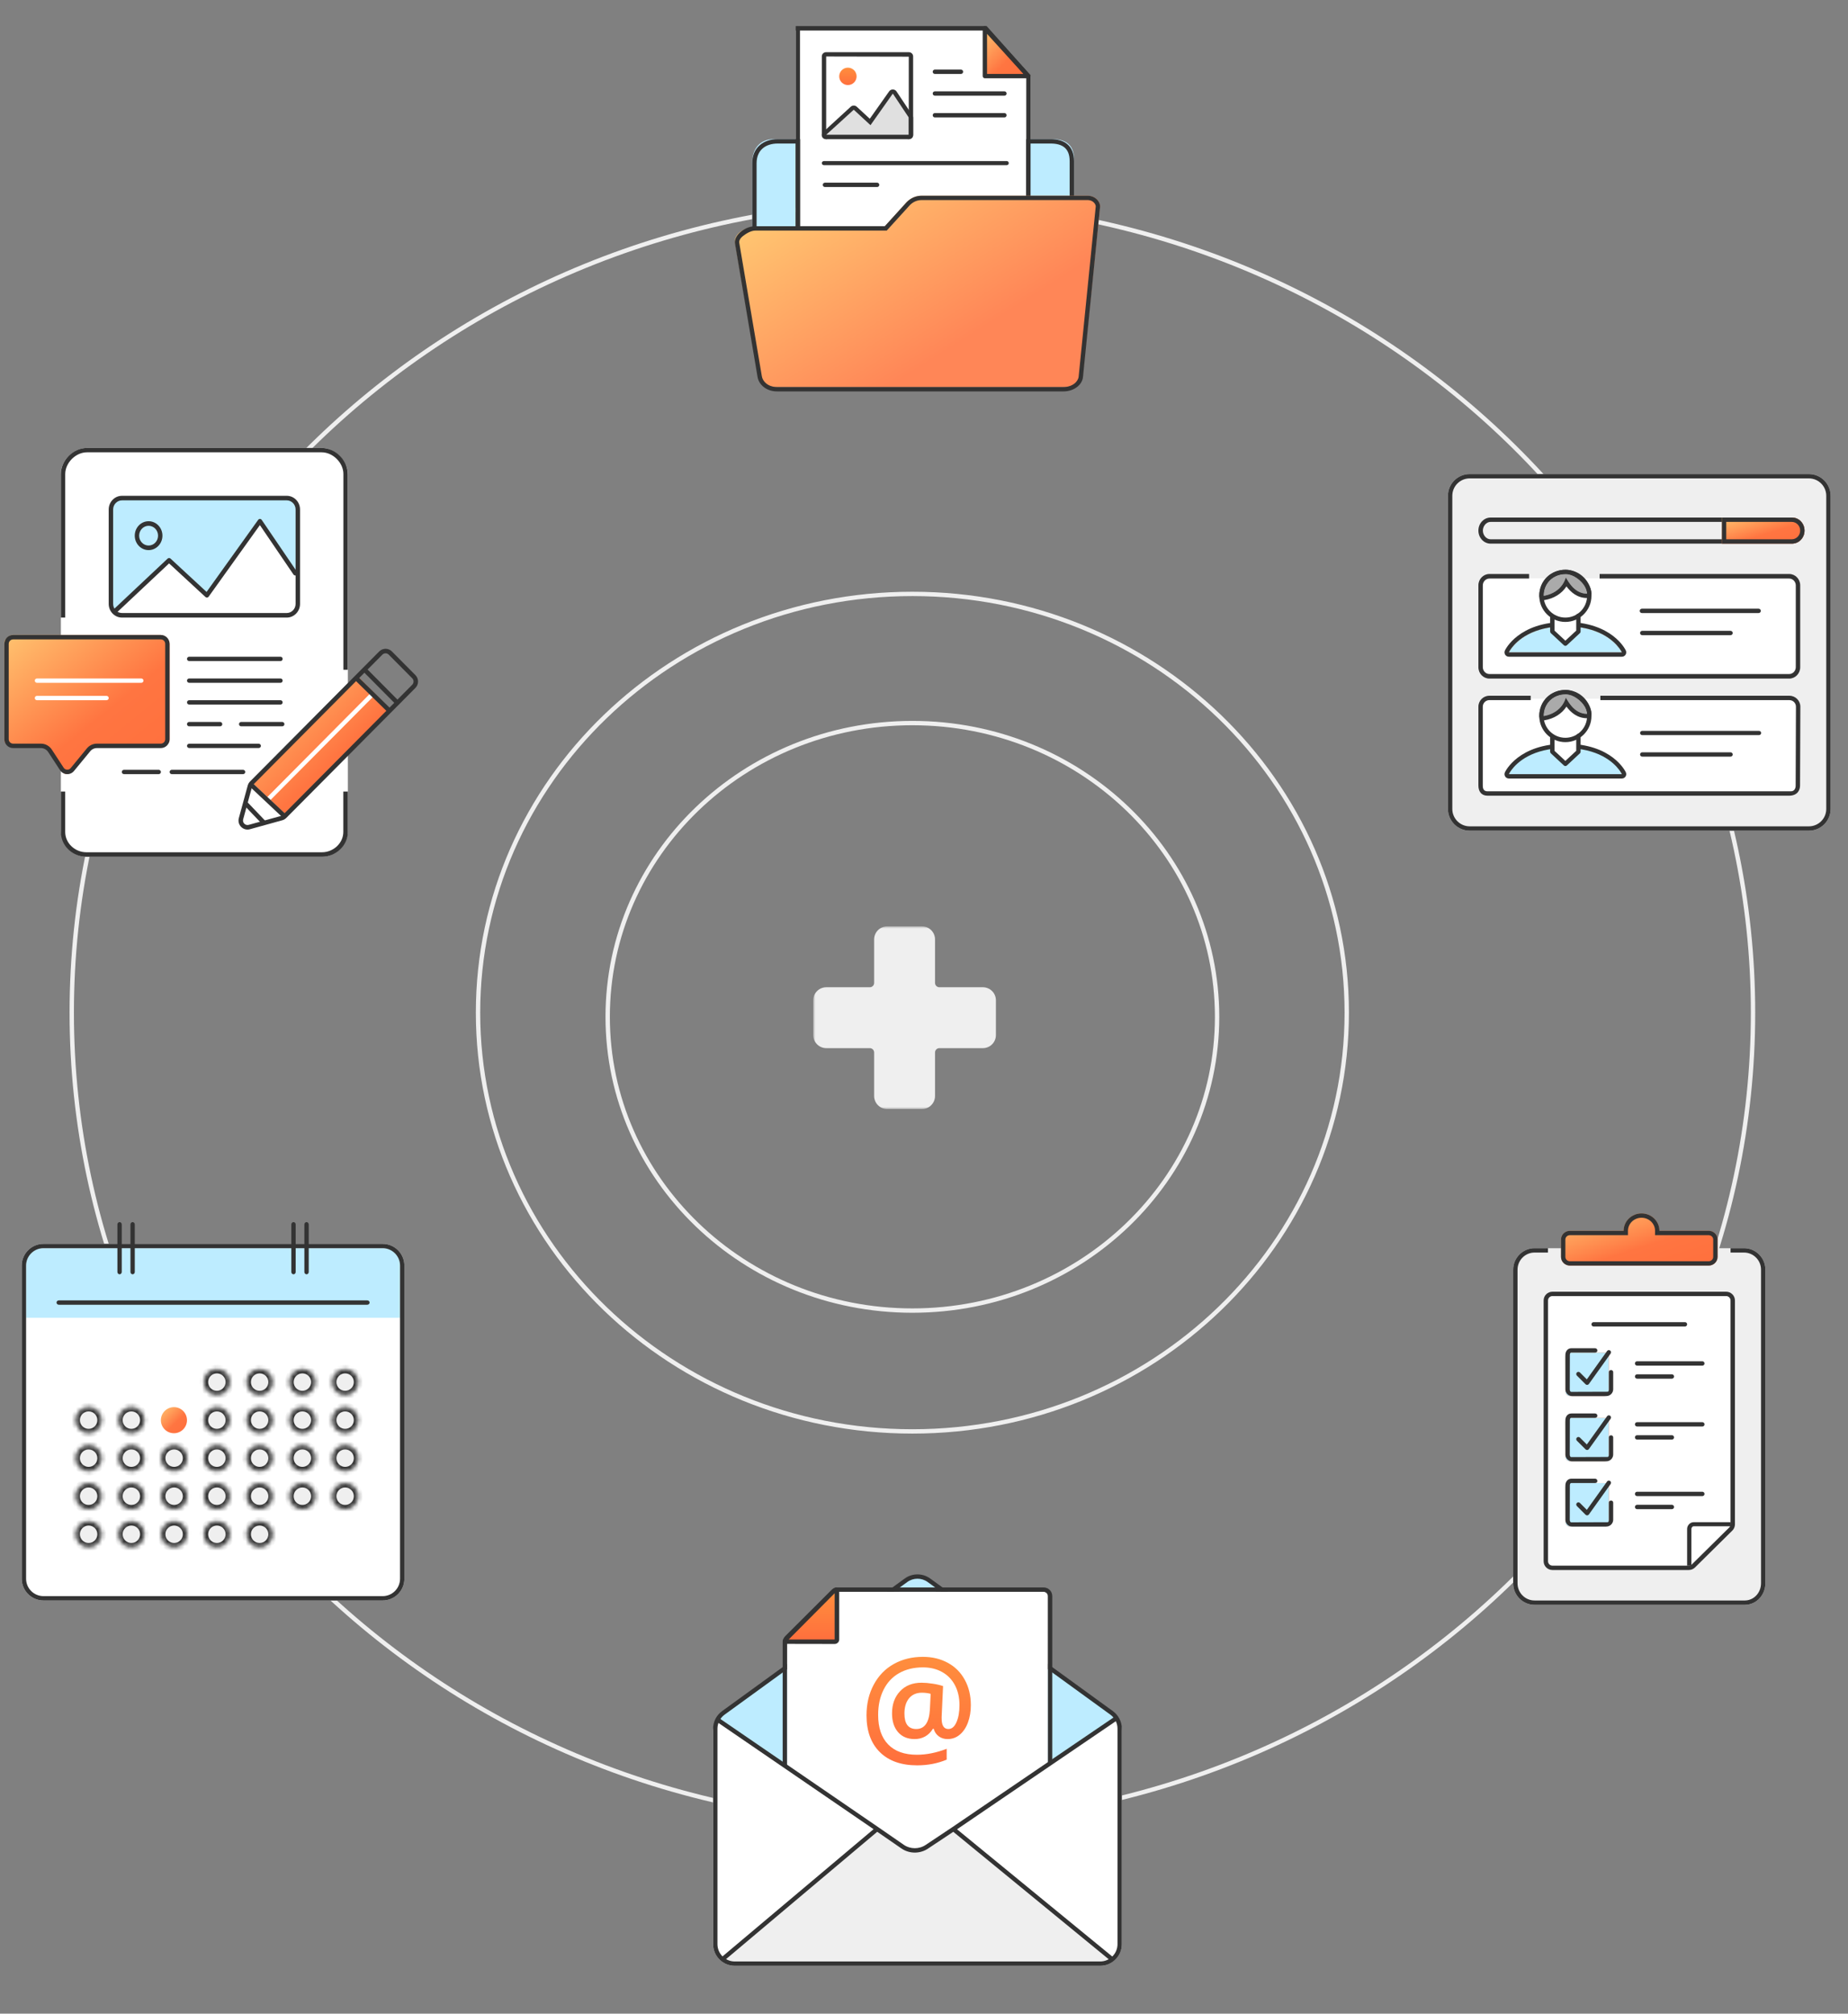 <svg width="425" height="463" viewBox="0 0 425 463" fill="none" xmlns="http://www.w3.org/2000/svg">
<rect x="0" y="0" width="425" height="463" fill="#808080" stroke="none"/>
<path fill-rule="evenodd" clip-rule="evenodd" d="M209.829 137.057C154.918 137.057 110.434 179.959 110.434 232.842C110.434 285.725 154.918 328.627 209.829 328.627C264.741 328.627 309.224 285.726 309.224 232.842C309.224 179.959 264.741 137.057 209.829 137.057ZM109.434 232.842C109.434 179.372 154.4 136.057 209.829 136.057C265.259 136.057 310.225 179.372 310.225 232.842C310.225 286.312 265.259 329.627 209.829 329.627C154.4 329.627 109.434 286.312 109.434 232.842Z" fill="#EFEFEF"/>
<path fill-rule="evenodd" clip-rule="evenodd" d="M209.829 166.757C171.386 166.757 140.253 196.79 140.253 233.8C140.253 270.81 171.386 300.843 209.829 300.843C248.272 300.843 279.405 270.81 279.405 233.8C279.405 196.79 248.272 166.757 209.829 166.757ZM139.253 233.8C139.253 196.204 170.868 165.757 209.829 165.757C248.789 165.757 280.405 196.204 280.405 233.8C280.405 271.396 248.789 301.843 209.829 301.843C170.868 301.843 139.253 271.396 139.253 233.8Z" fill="#EFEFEF"/>
<path fill-rule="evenodd" clip-rule="evenodd" d="M209.83 47C103.315 47 17 130.221 17 232.842C17 335.463 103.315 418.684 209.83 418.684C316.344 418.684 402.659 335.463 402.659 232.842C402.659 130.221 316.344 47 209.83 47ZM16 232.842C16 129.635 102.798 46 209.83 46C316.861 46 403.659 129.635 403.659 232.842C403.659 336.049 316.861 419.684 209.83 419.684C102.798 419.684 16 336.049 16 232.842Z" fill="#EFEFEF"/>
<mask id="path-4-outside-1" maskUnits="userSpaceOnUse" x="187.031" y="213" width="43" height="42" fill="black">
<rect fill="white" x="187.031" y="213" width="43" height="42"/>
<path fill-rule="evenodd" clip-rule="evenodd" d="M214.036 216C214.036 214.895 213.14 214 212.036 214H204.034C202.929 214 202.034 214.895 202.034 216V226C202.034 227.105 201.138 228 200.034 228L190.031 228C188.927 228 188.031 228.895 188.031 230V238C188.031 239.105 188.927 240 190.031 240H200.034C201.138 240 202.034 240.895 202.034 242V252C202.034 253.105 202.929 254 204.034 254H212.036C213.14 254 214.036 253.105 214.036 252V242C214.036 240.895 214.931 240 216.036 240H226.038C227.143 240 228.038 239.105 228.038 238V230C228.038 228.895 227.143 228 226.038 228L216.036 228C214.931 228 214.036 227.105 214.036 226V216Z"/>
</mask>
<path fill-rule="evenodd" clip-rule="evenodd" d="M214.036 216C214.036 214.895 213.14 214 212.036 214H204.034C202.929 214 202.034 214.895 202.034 216V226C202.034 227.105 201.138 228 200.034 228L190.031 228C188.927 228 188.031 228.895 188.031 230V238C188.031 239.105 188.927 240 190.031 240H200.034C201.138 240 202.034 240.895 202.034 242V252C202.034 253.105 202.929 254 204.034 254H212.036C213.14 254 214.036 253.105 214.036 252V242C214.036 240.895 214.931 240 216.036 240H226.038C227.143 240 228.038 239.105 228.038 238V230C228.038 228.895 227.143 228 226.038 228L216.036 228C214.931 228 214.036 227.105 214.036 226V216Z" fill="#EFEFEF"/>
<path d="M216.036 228V227V228ZM190.031 228V227V228ZM200.034 228V229V228ZM204.034 215H212.036V213H204.034V215ZM203.034 226V216H201.034V226H203.034ZM190.031 229L200.034 229L200.034 227L190.031 227L190.031 229ZM189.031 238V230H187.031V238H189.031ZM200.034 239H190.031V241H200.034V239ZM203.034 252V242H201.034V252H203.034ZM212.036 253H204.034V255H212.036V253ZM213.036 242V252H215.036V242H213.036ZM226.038 239H216.036V241H226.038V239ZM227.038 230V238H229.038V230H227.038ZM216.036 229L226.038 229V227L216.036 227V229ZM213.036 216V226H215.036V216H213.036ZM216.036 227C215.484 227 215.036 226.552 215.036 226H213.036C213.036 227.657 214.379 229 216.036 229V227ZM229.038 230C229.038 228.343 227.695 227 226.038 227V229C226.59 229 227.038 229.448 227.038 230H229.038ZM226.038 241C227.695 241 229.038 239.657 229.038 238H227.038C227.038 238.552 226.59 239 226.038 239V241ZM215.036 242C215.036 241.448 215.484 241 216.036 241V239C214.379 239 213.036 240.343 213.036 242H215.036ZM212.036 255C213.693 255 215.036 253.657 215.036 252H213.036C213.036 252.552 212.588 253 212.036 253V255ZM201.034 252C201.034 253.657 202.377 255 204.034 255V253C203.482 253 203.034 252.552 203.034 252H201.034ZM200.034 241C200.586 241 201.034 241.448 201.034 242H203.034C203.034 240.343 201.691 239 200.034 239V241ZM187.031 238C187.031 239.657 188.375 241 190.031 241V239C189.479 239 189.031 238.552 189.031 238H187.031ZM190.031 227C188.375 227 187.031 228.343 187.031 230H189.031C189.031 229.448 189.479 229 190.031 229L190.031 227ZM201.034 226C201.034 226.552 200.586 227 200.034 227L200.034 229C201.691 229 203.034 227.657 203.034 226H201.034ZM212.036 215C212.588 215 213.036 215.448 213.036 216H215.036C215.036 214.343 213.693 213 212.036 213V215ZM204.034 213C202.377 213 201.034 214.343 201.034 216H203.034C203.034 215.448 203.482 215 204.034 215V213Z" fill="#EFEFEF" mask="url(#path-4-outside-1)"/>
<path d="M333 186C333 188.761 335.239 191 338 191H416C418.761 191 421 188.761 421 186V114C421 111.239 418.761 109 416 109H338C335.239 109 333 111.239 333 114V186Z" fill="#EFEFEF"/>
<path fill-rule="evenodd" clip-rule="evenodd" d="M416 110H338C335.791 110 334 111.791 334 114V186C334 188.209 335.791 190 338 190H416C418.209 190 420 188.209 420 186V114C420 111.791 418.209 110 416 110ZM338 109C335.239 109 333 111.239 333 114V186C333 188.761 335.239 191 338 191H416C418.761 191 421 188.761 421 186V114C421 111.239 418.761 109 416 109H338Z" fill="#333333"/>
<path d="M341 135C341 133.895 341.895 133 343 133H411C412.105 133 413 133.895 413 135V153C413 154.105 412.105 155 411 155H343C341.895 155 341 154.105 341 153V135Z" fill="white"/>
<path fill-rule="evenodd" clip-rule="evenodd" d="M342.534 133.021C341.694 133.021 341.013 133.723 341.013 134.59V153.416C341.013 154.282 341.694 154.985 342.534 154.985H411.473C412.313 154.985 412.994 154.282 412.994 153.416V134.59C412.994 133.723 412.313 133.021 411.473 133.021H367.879V131.975H411.473C412.873 131.975 414.007 133.146 414.007 134.59V153.416C414.007 154.86 412.873 156.031 411.473 156.031H342.534C341.134 156.031 339.999 154.86 339.999 153.416V134.59C339.999 133.146 341.134 131.975 342.534 131.975H351.658V133.021H342.534Z" fill="#333333"/>
<path d="M360 144C349.737 144 347 150 347 150H373C373 150 370.263 144 360 144Z" fill="url(#paint0_linear)"/>
<path d="M360 144C349.737 144 347 150 347 150H373C373 150 370.263 144 360 144Z" fill="#BDECFF"/>
<path fill-rule="evenodd" clip-rule="evenodd" d="M346.09 149.585L347 150H373L373.91 149.585C374.051 149.895 374.025 150.255 373.841 150.541C373.657 150.827 373.34 151 373 151H347C346.66 151 346.343 150.827 346.159 150.541C345.975 150.255 345.949 149.895 346.09 149.585ZM372.365 149C372.816 149.597 373 150 373 150C373.91 149.585 373.91 149.584 373.909 149.584L373.909 149.582L373.907 149.579L373.903 149.571L373.892 149.547C373.883 149.529 373.871 149.505 373.856 149.476C373.827 149.418 373.784 149.339 373.728 149.242C373.616 149.047 373.448 148.781 373.215 148.467C372.75 147.839 372.022 147.019 370.955 146.205C368.807 144.567 365.342 143 360 143C354.658 143 351.193 144.567 349.045 146.205C347.978 147.019 347.25 147.839 346.785 148.467C346.552 148.781 346.384 149.047 346.272 149.242C346.216 149.339 346.173 149.418 346.144 149.476C346.129 149.505 346.117 149.529 346.108 149.547L346.097 149.571L346.093 149.579L346.091 149.582L346.091 149.584C346.09 149.584 346.09 149.585 347 150C347 150 347.184 149.597 347.635 149C348.924 147.293 352.397 144 360 144C367.603 144 371.076 147.293 372.365 149ZM372.093 150.421L372.092 150.419C372.093 150.421 372.093 150.421 372.093 150.421ZM347.907 150.421C347.907 150.421 347.907 150.42 347.908 150.418L347.907 150.421Z" fill="#333333"/>
<path d="M357 141H363V145.667L360 148L357 145.667V141Z" fill="white"/>
<path d="M366 137C366 140.314 363.314 143 360 143C356.686 143 354 140.314 354 137C354 133.686 356.686 131 360 131C363.314 131 366 133.686 366 137Z" fill="white"/>
<path fill-rule="evenodd" clip-rule="evenodd" d="M360 142C362.761 142 365 139.761 365 137C365 134.239 362.761 132 360 132C357.239 132 355 134.239 355 137C355 139.761 357.239 142 360 142ZM360 143C363.314 143 366 140.314 366 137C366 133.686 363.314 131 360 131C356.686 131 354 133.686 354 137C354 140.314 356.686 143 360 143Z" fill="#333333"/>
<path fill-rule="evenodd" clip-rule="evenodd" d="M360.1 132.765C361.111 134.5 362.5 136.5 365 136.5C365 134.5 362.222 132 360.1 132C357.222 132 355 134 355 137C357.614 136.562 359.444 135 360.1 132.765Z" fill="#AAAAAA"/>
<path fill-rule="evenodd" clip-rule="evenodd" d="M359.412 132.039C357.207 132.293 355.501 133.772 355.093 135.966C355.032 136.295 355 136.64 355 137C355.35 136.941 355.685 136.863 356.006 136.765C357.645 136.265 358.894 135.268 359.626 133.918C359.784 133.628 359.917 133.322 360.025 133.001C360.052 132.923 360.076 132.844 360.1 132.765C360.146 132.845 360.193 132.925 360.241 133.006C360.407 133.284 360.584 133.566 360.773 133.843C361.554 134.984 362.56 136.041 363.994 136.384C364.308 136.459 364.643 136.5 365 136.5C365 136.174 364.926 135.834 364.793 135.494C364.203 133.986 362.45 132.472 360.838 132.091C360.587 132.032 360.339 132 360.1 132C359.866 132 359.636 132.013 359.412 132.039ZM360.249 134.829C361.273 136.195 362.756 137.5 365 137.5C365.552 137.5 366 137.052 366 136.5C366 135.088 365.065 133.714 364.019 132.761C362.961 131.796 361.506 131 360.1 131C356.713 131 354 133.406 354 137C354 137.294 354.129 137.573 354.354 137.763C354.579 137.953 354.875 138.035 355.165 137.986C357.39 137.613 359.175 136.495 360.249 134.829Z" fill="#333333"/>
<path fill-rule="evenodd" clip-rule="evenodd" d="M363 141.083C363.276 141.083 363.5 141.307 363.5 141.583V145.212C363.5 145.351 363.442 145.484 363.34 145.578L360.34 148.366C360.148 148.545 359.852 148.545 359.66 148.366L356.66 145.578C356.558 145.484 356.5 145.351 356.5 145.212V142C356.5 141.724 356.724 141.5 357 141.5C357.276 141.5 357.5 141.724 357.5 142V144.994L360 147.317L362.5 144.994V141.583C362.5 141.307 362.724 141.083 363 141.083Z" fill="#333333"/>
<path fill-rule="evenodd" clip-rule="evenodd" d="M377.098 140.46C377.098 140.184 377.322 139.96 377.598 139.96H404.45C404.726 139.96 404.95 140.184 404.95 140.46C404.95 140.736 404.726 140.96 404.45 140.96H377.598C377.322 140.96 377.098 140.736 377.098 140.46Z" fill="#333333"/>
<path fill-rule="evenodd" clip-rule="evenodd" d="M377.178 145.547C377.178 145.271 377.402 145.047 377.678 145.047H397.987C398.263 145.047 398.487 145.271 398.487 145.547C398.487 145.823 398.263 146.047 397.987 146.047H377.678C377.402 146.047 377.178 145.823 377.178 145.547Z" fill="#333333"/>
<path d="M341 162.64C341 161.535 341.895 160.64 343 160.64H411C412.105 160.64 413 161.535 413 162.64V180.64C413 181.744 412.105 182.64 411 182.64H343C341.895 182.64 341 181.744 341 180.64V162.64Z" fill="white"/>
<path fill-rule="evenodd" clip-rule="evenodd" d="M342.516 160.98C341.682 160.98 341.006 161.657 341.006 162.491V180.622C341.006 181.456 341.28 181.949 342.114 181.949H411.862C412.696 181.949 412.963 181.223 412.963 180.622L413.034 162.491C413.034 161.657 412.358 160.98 411.523 160.98H368.05V159.973H411.523C412.914 159.973 414.041 161.101 414.041 162.491L413.97 180.622C413.97 181.574 413.478 182.957 411.391 182.957H342.114C340.724 182.957 339.999 182.013 339.999 180.622V162.491C339.999 161.101 341.126 159.973 342.516 159.973H352.025V160.98H342.516Z" fill="#333333"/>
<path d="M360 171.432C349.737 171.432 347 177.995 347 177.995H373C373 177.995 370.263 171.432 360 171.432Z" fill="url(#paint1_linear)"/>
<path d="M360 171.432C349.737 171.432 347 177.995 347 177.995H373C373 177.995 370.263 171.432 360 171.432Z" fill="#BDECFF"/>
<path fill-rule="evenodd" clip-rule="evenodd" d="M346.09 177.59L347 178.005H373L373.91 177.59C374.051 177.9 374.025 178.26 373.841 178.546C373.657 178.832 373.34 179.005 373 179.005H347C346.66 179.005 346.343 178.832 346.159 178.546C345.975 178.26 345.949 177.9 346.09 177.59ZM372.365 177.005C372.816 177.602 373 178.005 373 178.005C373.91 177.59 373.91 177.59 373.909 177.589L373.909 177.588L373.907 177.584L373.903 177.576L373.892 177.553C373.883 177.534 373.871 177.511 373.856 177.481C373.827 177.423 373.784 177.344 373.728 177.247C373.616 177.053 373.448 176.786 373.215 176.472C372.75 175.844 372.022 175.024 370.955 174.21C368.807 172.572 365.342 171.005 360 171.005C354.658 171.005 351.193 172.572 349.045 174.21C347.978 175.024 347.25 175.844 346.785 176.472C346.552 176.786 346.384 177.053 346.272 177.247C346.216 177.344 346.173 177.423 346.144 177.481C346.129 177.511 346.117 177.534 346.108 177.553L346.097 177.576L346.093 177.584L346.091 177.588L346.091 177.589C346.09 177.59 346.09 177.59 347 178.005C347 178.005 347.184 177.602 347.635 177.005C348.924 175.299 352.397 172.005 360 172.005C367.603 172.005 371.076 175.299 372.365 177.005ZM372.093 178.426L372.092 178.424C372.093 178.427 372.093 178.427 372.093 178.426ZM347.907 178.426C347.907 178.427 347.907 178.426 347.908 178.424L347.907 178.426Z" fill="#333333"/>
<path d="M357 168.64H363V173.307L360 175.64L357 173.307V168.64Z" fill="white"/>
<path d="M366 164.64C366 167.954 363.314 170.64 360 170.64C356.686 170.64 354 167.954 354 164.64C354 161.326 356.686 158.64 360 158.64C363.314 158.64 366 161.326 366 164.64Z" fill="white"/>
<path fill-rule="evenodd" clip-rule="evenodd" d="M360 169.64C362.761 169.64 365 167.401 365 164.64C365 161.878 362.761 159.64 360 159.64C357.239 159.64 355 161.878 355 164.64C355 167.401 357.239 169.64 360 169.64ZM360 170.64C363.314 170.64 366 167.954 366 164.64C366 161.326 363.314 158.64 360 158.64C356.686 158.64 354 161.326 354 164.64C354 167.954 356.686 170.64 360 170.64Z" fill="#333333"/>
<path fill-rule="evenodd" clip-rule="evenodd" d="M360.1 160.405C361.111 162.14 362.5 164.14 365 164.14C365 162.14 362.222 159.64 360.1 159.64C357.222 159.64 355 161.64 355 164.64C357.614 164.202 359.444 162.64 360.1 160.405Z" fill="#AAAAAA"/>
<path fill-rule="evenodd" clip-rule="evenodd" d="M359.412 159.679C357.207 159.933 355.501 161.412 355.093 163.606C355.032 163.935 355 164.28 355 164.64C355.35 164.581 355.685 164.503 356.006 164.405C357.645 163.905 358.894 162.908 359.626 161.557C359.784 161.268 359.917 160.961 360.025 160.64C360.052 160.563 360.076 160.484 360.1 160.405C360.146 160.485 360.193 160.565 360.241 160.646C360.407 160.923 360.584 161.205 360.773 161.482C361.554 162.624 362.56 163.681 363.994 164.024C364.308 164.099 364.643 164.14 365 164.14C365 163.813 364.926 163.474 364.793 163.134C364.203 161.626 362.45 160.112 360.838 159.731C360.587 159.672 360.339 159.64 360.1 159.64C359.866 159.64 359.636 159.653 359.412 159.679ZM360.249 162.469C361.273 163.835 362.756 165.14 365 165.14C365.552 165.14 366 164.692 366 164.14C366 162.728 365.065 161.354 364.019 160.401C362.961 159.436 361.506 158.64 360.1 158.64C356.713 158.64 354 161.046 354 164.64C354 164.934 354.129 165.213 354.354 165.403C354.579 165.593 354.875 165.675 355.165 165.626C357.39 165.253 359.175 164.134 360.249 162.469Z" fill="#333333"/>
<path fill-rule="evenodd" clip-rule="evenodd" d="M363 168.723C363.276 168.723 363.5 168.947 363.5 169.223V172.852C363.5 172.991 363.442 173.123 363.34 173.218L360.34 176.006C360.148 176.184 359.852 176.184 359.66 176.006L356.66 173.218C356.558 173.123 356.5 172.991 356.5 172.852V169.64C356.5 169.364 356.724 169.14 357 169.14C357.276 169.14 357.5 169.364 357.5 169.64V172.634L360 174.957L362.5 172.634V169.223C362.5 168.947 362.724 168.723 363 168.723Z" fill="#333333"/>
<path fill-rule="evenodd" clip-rule="evenodd" d="M377.178 168.539C377.178 168.271 377.402 168.053 377.678 168.053H404.53C404.806 168.053 405.03 168.271 405.03 168.539C405.03 168.807 404.806 169.024 404.53 169.024H377.678C377.402 169.024 377.178 168.807 377.178 168.539Z" fill="#333333"/>
<path fill-rule="evenodd" clip-rule="evenodd" d="M377.178 173.476C377.178 173.2 377.402 172.976 377.678 172.976H397.987C398.263 172.976 398.487 173.2 398.487 173.476C398.487 173.753 398.263 173.976 397.987 173.976H377.678C377.402 173.976 377.178 173.753 377.178 173.476Z" fill="#333333"/>
<path fill-rule="evenodd" clip-rule="evenodd" d="M342.802 119H412.196C413.744 119 414.999 120.343 414.999 122C414.999 123.657 413.744 125 412.196 125H342.802C341.254 125 339.999 123.657 339.999 122C339.999 120.343 341.254 119 342.802 119ZM342.802 119.999C341.823 119.999 341.029 120.952 341.029 122C341.029 123.048 341.823 124 342.802 124H412.196C413.175 124 413.969 123.048 413.969 122C413.969 120.952 413.175 119.999 412.196 119.999H342.802Z" fill="#333333"/>
<path d="M396 119H412.067C413.687 119 415 120.343 415 122C415 123.657 413.687 125 412.067 125H396V119Z" fill="url(#paint2_linear)"/>
<path fill-rule="evenodd" clip-rule="evenodd" d="M412.067 120H397V124H412.067C413.113 124 414 123.126 414 122C414 120.874 413.113 120 412.067 120ZM396 119V125H412.067C413.687 125 415 123.657 415 122C415 120.343 413.687 119 412.067 119H396Z" fill="#333333"/>
<path d="M348 291.946C348 289.214 350.202 287 352.917 287H401.084C403.799 287 406 289.214 406 291.946V364C406 366.732 403.96 369 401.244 369H352.917C350.202 369 348 366.786 348 364.054V291.946Z" fill="#EFEFEF"/>
<path fill-rule="evenodd" clip-rule="evenodd" d="M356 287H352.917C350.202 287 348 289.214 348 291.946V364.054C348 366.786 350.202 369 352.917 369H401.244C403.96 369 406 366.732 406 364V291.946C406 289.214 403.799 287 401.084 287H397.99V288H401.084C403.241 288 405 289.761 405 291.946V364C405 366.244 403.345 368 401.244 368H352.917C350.759 368 349 366.239 349 364.054V291.946C349 289.761 350.759 288 352.917 288H356V287Z" fill="#333333"/>
<path fill-rule="evenodd" clip-rule="evenodd" d="M381.629 283C381.629 280.791 379.787 279 377.515 279C375.242 279 373.4 280.791 373.4 283H361.057C359.921 283 359 283.895 359 285V289C359 290.105 359.921 291 361.057 291H392.943C394.079 291 395 290.105 395 289V285C395 283.895 394.079 283 392.943 283H381.629Z" fill="url(#paint3_linear)"/>
<path fill-rule="evenodd" clip-rule="evenodd" d="M380.629 284V283C380.629 281.37 379.261 280 377.515 280C375.768 280 374.4 281.37 374.4 283V284H361.057C360.447 284 360 284.474 360 285V289C360 289.526 360.447 290 361.057 290H392.943C393.554 290 394 289.526 394 289V285C394 284.474 393.554 284 392.943 284H380.629ZM392.943 283C394.079 283 395 283.895 395 285V289C395 290.105 394.079 291 392.943 291H361.057C359.921 291 359 290.105 359 289V285C359 283.895 359.921 283 361.057 283H373.4C373.4 280.791 375.242 279 377.515 279C379.787 279 381.629 280.791 381.629 283H392.943Z" fill="#333333"/>
<path d="M355 299.011C355 297.901 355.91 297.001 357.031 297.001H396.969C398.091 297.001 399 297.901 399 299.011V350.503C399 351.037 398.786 351.549 398.404 351.926L389.817 360.409C389.436 360.785 388.92 360.996 388.382 360.996H357.031C355.91 360.996 355 360.096 355 358.986V299.011Z" fill="white"/>
<path fill-rule="evenodd" clip-rule="evenodd" d="M396.969 298.006H357.031C356.47 298.006 356.016 298.456 356.016 299.011V358.986C356.016 359.541 356.47 359.991 357.031 359.991H388.382C388.651 359.991 388.909 359.886 389.1 359.698L397.687 351.214C397.878 351.026 397.985 350.77 397.985 350.503V299.011C397.985 298.456 397.53 298.006 396.969 298.006ZM357.031 297C355.91 297 355 297.901 355 299.011V358.986C355 360.096 355.91 360.996 357.031 360.996H388.382C388.92 360.996 389.436 360.785 389.817 360.409L398.404 351.926C398.786 351.549 399 351.037 399 350.503V299.011C399 297.901 398.091 297 396.969 297H357.031Z" fill="#333333"/>
<path fill-rule="evenodd" clip-rule="evenodd" d="M366.001 304.5C366.001 304.224 366.219 304 366.487 304H387.514C387.783 304 388.001 304.224 388.001 304.5C388.001 304.776 387.783 305 387.514 305H366.487C366.219 305 366.001 304.776 366.001 304.5Z" fill="#333333"/>
<path d="M360 342.064C360 341.483 360.465 341.013 361.04 341.013H368.973C369.547 341.013 370.012 341.483 370.012 342.064V349.949C370.012 350.529 369.547 351 368.973 351H361.04C360.465 351 360 350.529 360 349.949V342.064Z" fill="url(#paint4_linear)"/>
<path d="M360 342.064C360 341.483 360.465 341.013 361.04 341.013H368.973C369.547 341.013 370.012 341.483 370.012 342.064V349.949C370.012 350.529 369.547 351 368.973 351H361.04C360.465 351 360 350.529 360 349.949V342.064Z" fill="#BDECFF"/>
<path fill-rule="evenodd" clip-rule="evenodd" d="M370.291 340.525C370.516 340.685 370.568 340.997 370.408 341.222L365.408 348.222C365.322 348.342 365.188 348.418 365.042 348.43C364.895 348.442 364.751 348.389 364.647 348.285L362.647 346.285C362.452 346.09 362.452 345.773 362.647 345.578C362.842 345.383 363.159 345.383 363.354 345.578L364.937 347.161L369.594 340.641C369.754 340.416 370.067 340.364 370.291 340.525Z" fill="#333333"/>
<path fill-rule="evenodd" clip-rule="evenodd" d="M361.38 340.998C361.095 340.998 361.033 341.282 361.033 341.571L361.012 349.428C361.012 349.718 361.095 350.03 361.38 350.03L369.676 350.002C369.961 350.002 370.007 349.718 370.007 349.429V345.5C370.007 345.211 370.214 345.022 370.499 345.022C370.784 345.022 371 345.211 371 345.5V349.429C371 350.297 370.285 351 369.429 351H361.549C360.694 351 360.023 350.336 360.023 349.468L360 341.571C360 340.703 360.524 340 361.38 340H366.845C367.13 340 367.362 340.234 367.362 340.524C367.362 340.813 367.13 340.998 366.845 340.998H361.38Z" fill="#333333"/>
<path fill-rule="evenodd" clip-rule="evenodd" d="M376.488 343C376.218 343 376 343.224 376 343.5C376 343.776 376.218 344 376.488 344H391.512C391.782 344 392 343.776 392 343.5C392 343.224 391.782 343 391.512 343H376.488ZM376.49 346C376.219 346 376 346.224 376 346.5C376 346.776 376.219 347 376.49 347H384.51C384.781 347 385 346.776 385 346.5C385 346.224 384.781 346 384.51 346H376.49Z" fill="#333333"/>
<path d="M360 327.052C360 326.471 360.465 326 361.038 326H368.961C369.535 326 370 326.471 370 327.052V334.948C370 335.529 369.535 336 368.961 336H361.038C360.465 336 360 335.529 360 334.948V327.052Z" fill="url(#paint5_linear)"/>
<path d="M360 327.052C360 326.471 360.465 326 361.038 326H368.961C369.535 326 370 326.471 370 327.052V334.948C370 335.529 369.535 336 368.961 336H361.038C360.465 336 360 335.529 360 334.948V327.052Z" fill="#BDECFF"/>
<path fill-rule="evenodd" clip-rule="evenodd" d="M370.292 325.521C370.517 325.682 370.568 325.994 370.407 326.219L365.407 333.191C365.322 333.31 365.188 333.385 365.042 333.397C364.896 333.41 364.752 333.357 364.648 333.253L362.648 331.262C362.452 331.067 362.452 330.75 362.646 330.554C362.841 330.359 363.158 330.358 363.354 330.553L364.937 332.13L369.594 325.636C369.755 325.412 370.068 325.36 370.292 325.521Z" fill="#333333"/>
<path fill-rule="evenodd" clip-rule="evenodd" d="M361.38 325.998C361.095 325.998 361.033 326.282 361.033 326.571L361.012 334.428C361.012 334.718 361.095 335.03 361.38 335.03L369.675 335.002C369.961 335.002 370.006 334.718 370.006 334.429V330.5C370.006 330.211 370.214 330.022 370.499 330.022C370.784 330.022 371 330.211 371 330.5V334.429C371 335.297 370.284 336 369.429 336H361.549C360.693 336 360.023 335.336 360.023 334.468L360 326.571C360 325.703 360.524 325 361.38 325H366.845C367.13 325 367.361 325.234 367.361 325.524C367.361 325.813 367.13 325.998 366.845 325.998H361.38Z" fill="#333333"/>
<path fill-rule="evenodd" clip-rule="evenodd" d="M376.487 327C376.218 327 376 327.224 376 327.5C376 327.776 376.218 328 376.487 328H391.512C391.781 328 392 327.776 392 327.5C392 327.224 391.781 327 391.512 327H376.487ZM376.49 330C376.219 330 376 330.224 376 330.5C376 330.776 376.219 331 376.49 331H384.51C384.78 331 385 330.776 385 330.5C385 330.224 384.78 330 384.51 330H376.49Z" fill="#333333"/>
<path d="M360 312.052C360 311.471 360.465 311 361.038 311H368.961C369.535 311 370 311.471 370 312.052V319.948C370 320.529 369.535 321 368.961 321H361.038C360.465 321 360 320.529 360 319.948V312.052Z" fill="url(#paint6_linear)"/>
<path d="M360 312.052C360 311.471 360.465 311 361.038 311H368.961C369.535 311 370 311.471 370 312.052V319.948C370 320.529 369.535 321 368.961 321H361.038C360.465 321 360 320.529 360 319.948V312.052Z" fill="#BDECFF"/>
<path fill-rule="evenodd" clip-rule="evenodd" d="M370.291 310.525C370.516 310.685 370.568 310.997 370.408 311.222L365.408 318.222C365.322 318.342 365.188 318.418 365.042 318.43C364.895 318.442 364.751 318.389 364.647 318.285L362.647 316.285C362.452 316.09 362.452 315.773 362.647 315.578C362.842 315.383 363.159 315.383 363.354 315.578L364.937 317.161L369.594 310.641C369.754 310.416 370.067 310.364 370.291 310.525Z" fill="#333333"/>
<path fill-rule="evenodd" clip-rule="evenodd" d="M361.38 310.998C361.095 310.998 361.033 311.282 361.033 311.571L361.012 319.428C361.012 319.718 361.095 320.03 361.38 320.03L369.675 320.002C369.961 320.002 370.006 319.718 370.006 319.429V315.5C370.006 315.211 370.214 315.022 370.499 315.022C370.784 315.022 371 315.211 371 315.5V319.429C371 320.297 370.284 321 369.429 321H361.549C360.693 321 360.023 320.336 360.023 319.468L360 311.571C360 310.703 360.524 310 361.38 310H366.845C367.13 310 367.361 310.234 367.361 310.524C367.361 310.813 367.13 310.998 366.845 310.998H361.38Z" fill="#333333"/>
<path fill-rule="evenodd" clip-rule="evenodd" d="M376.487 313C376.218 313 376 313.224 376 313.5C376 313.776 376.218 314 376.487 314H391.512C391.781 314 392 313.776 392 313.5C392 313.224 391.781 313 391.512 313H384H376.487ZM376.49 316C376.219 316 376 316.224 376 316.5C376 316.776 376.219 317 376.49 317H384.51C384.78 317 385 316.776 385 316.5C385 316.224 384.78 316 384.51 316H376.49Z" fill="#333333"/>
<path fill-rule="evenodd" clip-rule="evenodd" d="M389.485 350.942C389.212 350.942 388.987 351.282 388.987 351.542V360H388V351.542C388 350.762 388.667 350 389.485 350H398V350.942H389.485Z" fill="#333333"/>
<path d="M163.997 398.028C163.997 395.251 166.248 393 169.025 393H252.969C255.745 393 257.997 395.251 257.997 398.028V446.972C257.997 449.749 255.745 452 252.969 452H169.025C166.248 452 163.997 449.749 163.997 446.972V398.028Z" fill="white"/>
<path fill-rule="evenodd" clip-rule="evenodd" d="M218.997 420.5C208.497 427.5 212.497 427 201.497 420.5L166 450.479C166.407 451.396 168.498 452.03 169.748 451.997H250.093C253.351 452.03 254.749 451.796 256 450.53L218.997 420.5Z" fill="#EFEFEF"/>
<path fill-rule="evenodd" clip-rule="evenodd" d="M239.997 383V406L256.997 394.811L239.997 383Z" fill="#BDECFF"/>
<path fill-rule="evenodd" clip-rule="evenodd" d="M207.058 364.363C206.17 364.872 206.532 366.226 207.556 366.226L214.514 366.226C215.538 366.226 215.9 364.872 215.012 364.363L211.536 362.368C211.228 362.191 210.849 362.19 210.54 362.367L207.058 364.363Z" fill="#BDECFF"/>
<path fill-rule="evenodd" clip-rule="evenodd" d="M181.997 383V407L164.997 395.308L181.997 383Z" fill="#BDECFF"/>
<path fill-rule="evenodd" clip-rule="evenodd" d="M257.002 447.018V397.473C257.002 396.198 256.39 395 255.357 394.25L213.349 363.759C211.949 362.742 210.051 362.742 208.651 363.759L166.643 394.25C165.61 395 164.998 396.198 164.998 397.473V447.018C164.998 449.219 166.787 451.004 168.992 451.004H253.008C255.213 451.004 257.002 449.219 257.002 447.018ZM166.056 393.444C164.764 394.381 164 395.879 164 397.473V447.018C164 449.77 166.235 452 168.992 452H253.008C255.765 452 258 449.77 258 447.018V397.473C258 395.879 257.236 394.381 255.944 393.444L213.937 362.953C212.186 361.682 209.814 361.682 208.063 362.953L166.056 393.444Z" fill="#333333"/>
<path fill-rule="evenodd" clip-rule="evenodd" d="M212.997 425L240.553 405.884C240.832 405.696 241 405.378 241 405.037V367.016C241 366.454 240.552 365.999 240 365.999H192.713C192.448 365.999 192.193 366.106 192.006 366.297L181.293 377.176C181.106 377.366 181.001 377.624 181 377.893V406.232C180.999 406.564 181.158 406.875 181.425 407.066L207.497 424.5C209.199 425.662 210.672 426.433 212.997 425Z" fill="white"/>
<path fill-rule="evenodd" clip-rule="evenodd" d="M212.997 424.724C211.694 425.514 211.169 425.62 209.997 425.5C208.849 425.383 207.902 425.108 206.997 424.5L181.496 407C180.962 406.625 180 405.953 180 405.953L180 377.665C180.001 377.136 180.271 376.61 180.645 376.236L191.299 365.582C191.674 365.207 192.182 364.996 192.713 364.996H240C241.105 364.996 242 365.891 242 366.996V405H241.997L212.997 424.724ZM206.997 424.5L181 406.062V377.667C181.001 377.402 181.165 377.13 181.352 376.943L192.006 366.289C192.193 366.101 192.448 365.996 192.713 365.996H240C240.552 365.996 241 366.444 241 366.996L240.997 405.5L212.997 424.724C210.629 426.159 208.997 425.5 206.997 424.5Z" fill="#333333"/>
<path d="M223.272 392.079C223.272 393.529 223.05 394.858 222.604 396.064C222.158 397.261 221.529 398.194 220.717 398.863C219.915 399.532 218.984 399.867 217.924 399.867C217.142 399.867 216.463 399.654 215.889 399.228C215.314 398.802 214.928 398.224 214.73 397.494H214.552C214.067 398.285 213.467 398.878 212.754 399.274C212.041 399.669 211.239 399.867 210.348 399.867C208.733 399.867 207.461 399.335 206.53 398.27C205.608 397.205 205.148 395.765 205.148 393.95C205.148 391.861 205.762 390.168 206.99 388.87C208.218 387.562 209.867 386.908 211.937 386.908C212.69 386.908 213.522 386.979 214.433 387.121C215.354 387.253 216.171 387.44 216.884 387.684L216.557 394.756V395.121C216.557 396.744 217.072 397.555 218.102 397.555C218.885 397.555 219.504 397.038 219.959 396.004C220.425 394.969 220.658 393.651 220.658 392.049C220.658 390.315 220.311 388.794 219.618 387.486C218.925 386.168 217.939 385.154 216.661 384.444C215.384 383.734 213.918 383.379 212.264 383.379C210.154 383.379 208.317 383.826 206.752 384.718C205.197 385.61 204.009 386.888 203.187 388.551C202.365 390.204 201.954 392.125 201.954 394.315C201.954 397.256 202.721 399.517 204.257 401.099C205.792 402.681 207.995 403.472 210.868 403.472C213.056 403.472 215.339 403.015 217.716 402.103V404.597C215.636 405.469 213.373 405.905 210.927 405.905C207.262 405.905 204.405 404.896 202.355 402.878C200.305 400.85 199.28 398.026 199.28 394.407C199.28 391.76 199.834 389.408 200.944 387.349C202.053 385.281 203.588 383.699 205.549 382.604C207.52 381.509 209.748 380.961 212.234 380.961C214.384 380.961 216.295 381.417 217.969 382.33C219.652 383.242 220.955 384.545 221.876 386.239C222.807 387.922 223.272 389.869 223.272 392.079ZM208 394.011C208 396.374 208.907 397.555 210.719 397.555C212.63 397.555 213.675 396.069 213.854 393.098L214.032 389.463C213.408 389.291 212.739 389.205 212.026 389.205C210.759 389.205 209.768 389.636 209.055 390.498C208.352 391.359 208 392.531 208 394.011Z" fill="url(#paint7_linear)"/>
<path d="M192.028 366.129V377.104H181.006L192.028 366.129Z" fill="url(#paint8_linear)"/>
<path fill-rule="evenodd" clip-rule="evenodd" d="M192.465 365.034C192.858 365.193 193 365.479 193 365.895V376.973C193 377.54 192.53 378 191.949 378L180.333 377.979C180.333 377.979 180 377.723 180 377.334C180.109 376.698 180.476 376.307 180.776 376.013L191.206 365.607C191.507 365.314 192.072 364.875 192.465 365.034ZM191.949 366.333L181.378 376.973H191.949V366.333Z" fill="#333333"/>
<path fill-rule="evenodd" clip-rule="evenodd" d="M200.904 420.586L164.996 396L165.572 395.177L201.996 420.133L207.84 424.168C209.366 425.223 211.409 425.223 212.934 424.168L218.996 420.133L256.45 394.656L256.996 395.5L220.098 420.609L256.249 450.234L255.601 451L219.235 421.189L213.496 425C211.632 426.29 209.143 426.29 207.278 425L201.747 421.182L166.541 450.825L165.89 450.062L200.904 420.586Z" fill="#333333"/>
<path fill-rule="evenodd" clip-rule="evenodd" d="M10 286C7.239 286 5 288.239 5 291V363C5 365.761 7.239 368 10 368H88C90.761 368 93 365.761 93 363V291C93 288.239 90.761 286 88 286H10Z" fill="white"/>
<path d="M6 291C6 288.041 8.5 287 9.76 287L88 287C90.984 287 92 289.085 92 291V303H6V291Z" fill="#BDECFF"/>
<path fill-rule="evenodd" clip-rule="evenodd" d="M88 287H10C7.791 287 6 288.791 6 291V363C6 365.209 7.791 367 10 367H88C90.209 367 92 365.209 92 363V291C92 288.791 90.209 287 88 287ZM10 286C7.239 286 5 288.239 5 291V363C5 365.761 7.239 368 10 368H88C90.761 368 93 365.761 93 363V291C93 288.239 90.761 286 88 286H10Z" fill="#333333"/>
<path fill-rule="evenodd" clip-rule="evenodd" d="M13 299.5C13 299.224 13.239 299 13.534 299H84.466C84.761 299 85 299.224 85 299.5C85 299.776 84.761 300 84.466 300H13.534C13.239 300 13 299.776 13 299.5Z" fill="#333333"/>
<path fill-rule="evenodd" clip-rule="evenodd" d="M28 281.549C28 281.246 27.776 281 27.5 281C27.224 281 27 281.246 27 281.549V292.451C27 292.754 27.224 293 27.5 293C27.776 293 28 292.754 28 292.451L28 281.549ZM31 281.549C31 281.246 30.776 281 30.5 281C30.224 281 30 281.246 30 281.549L30 292.451C30 292.754 30.224 293 30.5 293C30.776 293 31 292.754 31 292.451L31 281.549ZM67.5 281C67.776 281 68 281.242 68 281.541V292.459C68 292.758 67.776 293 67.5 293C67.224 293 67 292.758 67 292.459V281.541C67 281.242 67.224 281 67.5 281ZM71 281.541C71 281.242 70.776 281 70.5 281C70.224 281 70 281.242 70 281.541V292.459C70 292.758 70.224 293 70.5 293C70.776 293 71 292.758 71 292.459V281.541Z" fill="#333333"/>
<mask id="path-72-inside-2" fill="white">
<path fill-rule="evenodd" clip-rule="evenodd" d="M46.873 317.784C46.873 316.123 48.218 314.777 49.877 314.777C51.536 314.777 52.881 316.123 52.881 317.784C52.881 319.444 51.536 320.79 49.877 320.79C48.218 320.79 46.873 319.444 46.873 317.784ZM46.873 326.53C46.873 324.87 48.218 323.524 49.877 323.524C51.536 323.524 52.881 324.87 52.881 326.53C52.881 328.191 51.536 329.537 49.877 329.537C48.218 329.537 46.873 328.191 46.873 326.53ZM49.877 332.27C48.218 332.27 46.873 333.616 46.873 335.277C46.873 336.938 48.218 338.284 49.877 338.284C51.536 338.284 52.881 336.938 52.881 335.277C52.881 333.616 51.536 332.27 49.877 332.27ZM46.873 344.024C46.873 342.363 48.218 341.017 49.877 341.017C51.536 341.017 52.881 342.363 52.881 344.024C52.881 345.684 51.536 347.03 49.877 347.03C48.218 347.03 46.873 345.684 46.873 344.024ZM49.877 349.764C48.218 349.764 46.873 351.11 46.873 352.77C46.873 354.431 48.218 355.777 49.877 355.777C51.536 355.777 52.881 354.431 52.881 352.77C52.881 351.11 51.536 349.764 49.877 349.764ZM27.209 326.53C27.209 324.87 28.554 323.524 30.213 323.524C31.872 323.524 33.217 324.87 33.217 326.53C33.217 328.191 31.872 329.537 30.213 329.537C28.554 329.537 27.209 328.191 27.209 326.53ZM30.213 332.27C28.554 332.27 27.209 333.616 27.209 335.277C27.209 336.938 28.554 338.284 30.213 338.284C31.872 338.284 33.217 336.938 33.217 335.277C33.217 333.616 31.872 332.27 30.213 332.27ZM27.209 344.024C27.209 342.363 28.554 341.017 30.213 341.017C31.872 341.017 33.217 342.363 33.217 344.024C33.217 345.684 31.872 347.03 30.213 347.03C28.554 347.03 27.209 345.684 27.209 344.024ZM30.213 349.764C28.554 349.764 27.209 351.11 27.209 352.77C27.209 354.431 28.554 355.777 30.213 355.777C31.872 355.777 33.217 354.431 33.217 352.77C33.217 351.11 31.872 349.764 30.213 349.764ZM66.537 317.784C66.537 316.123 67.882 314.777 69.541 314.777C71.2 314.777 72.545 316.123 72.545 317.784C72.545 319.444 71.2 320.79 69.541 320.79C67.882 320.79 66.537 319.444 66.537 317.784ZM69.541 323.524C67.882 323.524 66.537 324.87 66.537 326.53C66.537 328.191 67.882 329.537 69.541 329.537C71.2 329.537 72.545 328.191 72.545 326.53C72.545 324.87 71.2 323.524 69.541 323.524ZM66.537 335.277C66.537 333.616 67.882 332.27 69.541 332.27C71.2 332.27 72.545 333.616 72.545 335.277C72.545 336.937 71.2 338.284 69.541 338.284C67.882 338.284 66.537 336.937 66.537 335.277ZM69.541 341.017C67.882 341.017 66.537 342.363 66.537 344.024C66.537 345.684 67.882 347.03 69.541 347.03C71.2 347.03 72.545 345.684 72.545 344.024C72.545 342.363 71.2 341.017 69.541 341.017ZM17.377 326.53C17.377 324.87 18.722 323.524 20.381 323.524C22.04 323.524 23.385 324.87 23.385 326.53C23.385 328.191 22.04 329.537 20.381 329.537C18.722 329.537 17.377 328.191 17.377 326.53ZM20.381 332.27C18.722 332.27 17.377 333.616 17.377 335.277C17.377 336.938 18.722 338.284 20.381 338.284C22.04 338.284 23.385 336.938 23.385 335.277C23.385 333.616 22.04 332.27 20.381 332.27ZM17.377 344.024C17.377 342.363 18.722 341.017 20.381 341.017C22.04 341.017 23.385 342.363 23.385 344.024C23.385 345.684 22.04 347.03 20.381 347.03C18.722 347.03 17.377 345.684 17.377 344.024ZM20.381 349.764C18.722 349.764 17.377 351.11 17.377 352.77C17.377 354.431 18.722 355.777 20.381 355.777C22.04 355.777 23.385 354.431 23.385 352.77C23.385 351.11 22.04 349.764 20.381 349.764ZM56.705 317.784C56.705 316.123 58.05 314.777 59.709 314.777C61.368 314.777 62.713 316.123 62.713 317.784C62.713 319.444 61.368 320.79 59.709 320.79C58.05 320.79 56.705 319.444 56.705 317.784ZM59.709 323.524C58.05 323.524 56.705 324.87 56.705 326.53C56.705 328.191 58.05 329.537 59.709 329.537C61.368 329.537 62.714 328.191 62.714 326.53C62.714 324.87 61.368 323.524 59.709 323.524ZM56.705 335.277C56.705 333.616 58.05 332.27 59.709 332.27C61.368 332.27 62.714 333.616 62.714 335.277C62.714 336.938 61.368 338.284 59.709 338.284C58.05 338.284 56.705 336.938 56.705 335.277ZM59.709 341.017C58.05 341.017 56.705 342.363 56.705 344.024C56.705 345.684 58.05 347.03 59.709 347.03C61.368 347.03 62.714 345.684 62.714 344.024C62.714 342.363 61.368 341.017 59.709 341.017ZM56.705 352.77C56.705 351.11 58.05 349.764 59.709 349.764C61.368 349.764 62.714 351.11 62.714 352.77C62.714 354.431 61.368 355.777 59.709 355.777C58.05 355.777 56.705 354.431 56.705 352.77ZM40.045 332.27C38.386 332.27 37.041 333.616 37.041 335.277C37.041 336.938 38.386 338.284 40.045 338.284C41.704 338.284 43.049 336.938 43.049 335.277C43.049 333.616 41.704 332.27 40.045 332.27ZM37.041 344.024C37.041 342.363 38.386 341.017 40.045 341.017C41.704 341.017 43.049 342.363 43.049 344.024C43.049 345.684 41.704 347.03 40.045 347.03C38.386 347.03 37.041 345.684 37.041 344.024ZM40.045 349.764C38.386 349.764 37.041 351.11 37.041 352.77C37.041 354.431 38.386 355.777 40.045 355.777C41.704 355.777 43.049 354.431 43.049 352.77C43.049 351.11 41.704 349.764 40.045 349.764ZM76.369 317.784C76.369 316.123 77.714 314.777 79.373 314.777C81.032 314.777 82.377 316.123 82.377 317.784C82.377 319.444 81.032 320.79 79.373 320.79C77.714 320.79 76.369 319.444 76.369 317.784ZM79.373 323.524C77.714 323.524 76.369 324.87 76.369 326.53C76.369 328.191 77.714 329.537 79.373 329.537C81.032 329.537 82.377 328.191 82.377 326.53C82.377 324.87 81.032 323.524 79.373 323.524ZM76.369 335.277C76.369 333.616 77.714 332.27 79.373 332.27C81.032 332.27 82.377 333.616 82.377 335.277C82.377 336.938 81.032 338.284 79.373 338.284C77.714 338.284 76.369 336.938 76.369 335.277ZM79.373 341.017C77.714 341.017 76.369 342.363 76.369 344.024C76.369 345.684 77.714 347.03 79.373 347.03C81.032 347.03 82.377 345.684 82.377 344.024C82.377 342.363 81.032 341.017 79.373 341.017Z"/>
</mask>
<path fill-rule="evenodd" clip-rule="evenodd" d="M46.873 317.784C46.873 316.123 48.218 314.777 49.877 314.777C51.536 314.777 52.881 316.123 52.881 317.784C52.881 319.444 51.536 320.79 49.877 320.79C48.218 320.79 46.873 319.444 46.873 317.784ZM46.873 326.53C46.873 324.87 48.218 323.524 49.877 323.524C51.536 323.524 52.881 324.87 52.881 326.53C52.881 328.191 51.536 329.537 49.877 329.537C48.218 329.537 46.873 328.191 46.873 326.53ZM49.877 332.27C48.218 332.27 46.873 333.616 46.873 335.277C46.873 336.938 48.218 338.284 49.877 338.284C51.536 338.284 52.881 336.938 52.881 335.277C52.881 333.616 51.536 332.27 49.877 332.27ZM46.873 344.024C46.873 342.363 48.218 341.017 49.877 341.017C51.536 341.017 52.881 342.363 52.881 344.024C52.881 345.684 51.536 347.03 49.877 347.03C48.218 347.03 46.873 345.684 46.873 344.024ZM49.877 349.764C48.218 349.764 46.873 351.11 46.873 352.77C46.873 354.431 48.218 355.777 49.877 355.777C51.536 355.777 52.881 354.431 52.881 352.77C52.881 351.11 51.536 349.764 49.877 349.764ZM27.209 326.53C27.209 324.87 28.554 323.524 30.213 323.524C31.872 323.524 33.217 324.87 33.217 326.53C33.217 328.191 31.872 329.537 30.213 329.537C28.554 329.537 27.209 328.191 27.209 326.53ZM30.213 332.27C28.554 332.27 27.209 333.616 27.209 335.277C27.209 336.938 28.554 338.284 30.213 338.284C31.872 338.284 33.217 336.938 33.217 335.277C33.217 333.616 31.872 332.27 30.213 332.27ZM27.209 344.024C27.209 342.363 28.554 341.017 30.213 341.017C31.872 341.017 33.217 342.363 33.217 344.024C33.217 345.684 31.872 347.03 30.213 347.03C28.554 347.03 27.209 345.684 27.209 344.024ZM30.213 349.764C28.554 349.764 27.209 351.11 27.209 352.77C27.209 354.431 28.554 355.777 30.213 355.777C31.872 355.777 33.217 354.431 33.217 352.77C33.217 351.11 31.872 349.764 30.213 349.764ZM66.537 317.784C66.537 316.123 67.882 314.777 69.541 314.777C71.2 314.777 72.545 316.123 72.545 317.784C72.545 319.444 71.2 320.79 69.541 320.79C67.882 320.79 66.537 319.444 66.537 317.784ZM69.541 323.524C67.882 323.524 66.537 324.87 66.537 326.53C66.537 328.191 67.882 329.537 69.541 329.537C71.2 329.537 72.545 328.191 72.545 326.53C72.545 324.87 71.2 323.524 69.541 323.524ZM66.537 335.277C66.537 333.616 67.882 332.27 69.541 332.27C71.2 332.27 72.545 333.616 72.545 335.277C72.545 336.937 71.2 338.284 69.541 338.284C67.882 338.284 66.537 336.937 66.537 335.277ZM69.541 341.017C67.882 341.017 66.537 342.363 66.537 344.024C66.537 345.684 67.882 347.03 69.541 347.03C71.2 347.03 72.545 345.684 72.545 344.024C72.545 342.363 71.2 341.017 69.541 341.017ZM17.377 326.53C17.377 324.87 18.722 323.524 20.381 323.524C22.04 323.524 23.385 324.87 23.385 326.53C23.385 328.191 22.04 329.537 20.381 329.537C18.722 329.537 17.377 328.191 17.377 326.53ZM20.381 332.27C18.722 332.27 17.377 333.616 17.377 335.277C17.377 336.938 18.722 338.284 20.381 338.284C22.04 338.284 23.385 336.938 23.385 335.277C23.385 333.616 22.04 332.27 20.381 332.27ZM17.377 344.024C17.377 342.363 18.722 341.017 20.381 341.017C22.04 341.017 23.385 342.363 23.385 344.024C23.385 345.684 22.04 347.03 20.381 347.03C18.722 347.03 17.377 345.684 17.377 344.024ZM20.381 349.764C18.722 349.764 17.377 351.11 17.377 352.77C17.377 354.431 18.722 355.777 20.381 355.777C22.04 355.777 23.385 354.431 23.385 352.77C23.385 351.11 22.04 349.764 20.381 349.764ZM56.705 317.784C56.705 316.123 58.05 314.777 59.709 314.777C61.368 314.777 62.713 316.123 62.713 317.784C62.713 319.444 61.368 320.79 59.709 320.79C58.05 320.79 56.705 319.444 56.705 317.784ZM59.709 323.524C58.05 323.524 56.705 324.87 56.705 326.53C56.705 328.191 58.05 329.537 59.709 329.537C61.368 329.537 62.714 328.191 62.714 326.53C62.714 324.87 61.368 323.524 59.709 323.524ZM56.705 335.277C56.705 333.616 58.05 332.27 59.709 332.27C61.368 332.27 62.714 333.616 62.714 335.277C62.714 336.938 61.368 338.284 59.709 338.284C58.05 338.284 56.705 336.938 56.705 335.277ZM59.709 341.017C58.05 341.017 56.705 342.363 56.705 344.024C56.705 345.684 58.05 347.03 59.709 347.03C61.368 347.03 62.714 345.684 62.714 344.024C62.714 342.363 61.368 341.017 59.709 341.017ZM56.705 352.77C56.705 351.11 58.05 349.764 59.709 349.764C61.368 349.764 62.714 351.11 62.714 352.77C62.714 354.431 61.368 355.777 59.709 355.777C58.05 355.777 56.705 354.431 56.705 352.77ZM40.045 332.27C38.386 332.27 37.041 333.616 37.041 335.277C37.041 336.938 38.386 338.284 40.045 338.284C41.704 338.284 43.049 336.938 43.049 335.277C43.049 333.616 41.704 332.27 40.045 332.27ZM37.041 344.024C37.041 342.363 38.386 341.017 40.045 341.017C41.704 341.017 43.049 342.363 43.049 344.024C43.049 345.684 41.704 347.03 40.045 347.03C38.386 347.03 37.041 345.684 37.041 344.024ZM40.045 349.764C38.386 349.764 37.041 351.11 37.041 352.77C37.041 354.431 38.386 355.777 40.045 355.777C41.704 355.777 43.049 354.431 43.049 352.77C43.049 351.11 41.704 349.764 40.045 349.764ZM76.369 317.784C76.369 316.123 77.714 314.777 79.373 314.777C81.032 314.777 82.377 316.123 82.377 317.784C82.377 319.444 81.032 320.79 79.373 320.79C77.714 320.79 76.369 319.444 76.369 317.784ZM79.373 323.524C77.714 323.524 76.369 324.87 76.369 326.53C76.369 328.191 77.714 329.537 79.373 329.537C81.032 329.537 82.377 328.191 82.377 326.53C82.377 324.87 81.032 323.524 79.373 323.524ZM76.369 335.277C76.369 333.616 77.714 332.27 79.373 332.27C81.032 332.27 82.377 333.616 82.377 335.277C82.377 336.938 81.032 338.284 79.373 338.284C77.714 338.284 76.369 336.938 76.369 335.277ZM79.373 341.017C77.714 341.017 76.369 342.363 76.369 344.024C76.369 345.684 77.714 347.03 79.373 347.03C81.032 347.03 82.377 345.684 82.377 344.024C82.377 342.363 81.032 341.017 79.373 341.017Z" fill="#EFEFEF"/>
<path d="M49.877 313.777C47.665 313.777 45.873 315.572 45.873 317.784H47.873C47.873 316.675 48.771 315.777 49.877 315.777V313.777ZM53.881 317.784C53.881 315.572 52.089 313.777 49.877 313.777V315.777C50.983 315.777 51.881 316.675 51.881 317.784H53.881ZM49.877 321.79C52.089 321.79 53.881 319.996 53.881 317.784H51.881C51.881 318.893 50.983 319.79 49.877 319.79V321.79ZM45.873 317.784C45.873 319.996 47.665 321.79 49.877 321.79V319.79C48.771 319.79 47.873 318.893 47.873 317.784H45.873ZM49.877 322.524C47.664 322.524 45.873 324.318 45.873 326.53H47.873C47.873 325.421 48.771 324.524 49.877 324.524V322.524ZM53.881 326.53C53.881 324.318 52.089 322.524 49.877 322.524V324.524C50.983 324.524 51.881 325.421 51.881 326.53H53.881ZM49.877 330.537C52.089 330.537 53.881 328.742 53.881 326.53H51.881C51.881 327.639 50.983 328.537 49.877 328.537V330.537ZM45.873 326.53C45.873 328.742 47.664 330.537 49.877 330.537V328.537C48.771 328.537 47.873 327.639 47.873 326.53H45.873ZM47.873 335.277C47.873 334.168 48.771 333.27 49.877 333.27V331.27C47.664 331.27 45.873 333.065 45.873 335.277H47.873ZM49.877 337.284C48.771 337.284 47.873 336.386 47.873 335.277H45.873C45.873 337.489 47.664 339.284 49.877 339.284V337.284ZM51.881 335.277C51.881 336.386 50.983 337.284 49.877 337.284V339.284C52.089 339.284 53.881 337.489 53.881 335.277H51.881ZM49.877 333.27C50.983 333.27 51.881 334.168 51.881 335.277H53.881C53.881 333.065 52.089 331.27 49.877 331.27V333.27ZM49.877 340.017C47.664 340.017 45.873 341.812 45.873 344.024H47.873C47.873 342.915 48.771 342.017 49.877 342.017V340.017ZM53.881 344.024C53.881 341.812 52.089 340.017 49.877 340.017V342.017C50.983 342.017 51.881 342.915 51.881 344.024H53.881ZM49.877 348.03C52.089 348.03 53.881 346.236 53.881 344.024H51.881C51.881 345.133 50.983 346.03 49.877 346.03V348.03ZM45.873 344.024C45.873 346.236 47.664 348.03 49.877 348.03V346.03C48.771 346.03 47.873 345.133 47.873 344.024H45.873ZM47.873 352.77C47.873 351.661 48.771 350.764 49.877 350.764V348.764C47.664 348.764 45.873 350.558 45.873 352.77H47.873ZM49.877 354.777C48.771 354.777 47.873 353.879 47.873 352.77H45.873C45.873 354.982 47.664 356.777 49.877 356.777V354.777ZM51.881 352.77C51.881 353.879 50.983 354.777 49.877 354.777V356.777C52.089 356.777 53.881 354.982 53.881 352.77H51.881ZM49.877 350.764C50.983 350.764 51.881 351.661 51.881 352.77H53.881C53.881 350.558 52.089 348.764 49.877 348.764V350.764ZM30.213 322.524C28.001 322.524 26.209 324.318 26.209 326.53H28.209C28.209 325.421 29.107 324.524 30.213 324.524V322.524ZM34.217 326.53C34.217 324.318 32.425 322.524 30.213 322.524V324.524C31.319 324.524 32.217 325.421 32.217 326.53H34.217ZM30.213 330.537C32.425 330.537 34.217 328.742 34.217 326.53H32.217C32.217 327.639 31.319 328.537 30.213 328.537V330.537ZM26.209 326.53C26.209 328.742 28.001 330.537 30.213 330.537V328.537C29.107 328.537 28.209 327.639 28.209 326.53H26.209ZM28.209 335.277C28.209 334.168 29.107 333.27 30.213 333.27V331.27C28.001 331.27 26.209 333.065 26.209 335.277H28.209ZM30.213 337.284C29.107 337.284 28.209 336.386 28.209 335.277H26.209C26.209 337.489 28.001 339.284 30.213 339.284V337.284ZM32.217 335.277C32.217 336.386 31.319 337.284 30.213 337.284V339.284C32.425 339.284 34.217 337.489 34.217 335.277H32.217ZM30.213 333.27C31.319 333.27 32.217 334.168 32.217 335.277H34.217C34.217 333.065 32.425 331.27 30.213 331.27V333.27ZM30.213 340.017C28.001 340.017 26.209 341.812 26.209 344.024H28.209C28.209 342.915 29.107 342.017 30.213 342.017V340.017ZM34.217 344.024C34.217 341.812 32.425 340.017 30.213 340.017V342.017C31.319 342.017 32.217 342.915 32.217 344.024H34.217ZM30.213 348.03C32.425 348.03 34.217 346.236 34.217 344.024H32.217C32.217 345.133 31.319 346.03 30.213 346.03V348.03ZM26.209 344.024C26.209 346.236 28.001 348.03 30.213 348.03V346.03C29.107 346.03 28.209 345.133 28.209 344.024H26.209ZM28.209 352.77C28.209 351.661 29.107 350.764 30.213 350.764V348.764C28.001 348.764 26.209 350.558 26.209 352.77H28.209ZM30.213 354.777C29.107 354.777 28.209 353.879 28.209 352.77H26.209C26.209 354.982 28.001 356.777 30.213 356.777V354.777ZM32.217 352.77C32.217 353.879 31.319 354.777 30.213 354.777V356.777C32.425 356.777 34.217 354.982 34.217 352.77H32.217ZM30.213 350.764C31.319 350.764 32.217 351.661 32.217 352.77H34.217C34.217 350.558 32.425 348.764 30.213 348.764V350.764ZM69.541 313.777C67.328 313.777 65.537 315.572 65.537 317.784H67.537C67.537 316.675 68.434 315.777 69.541 315.777V313.777ZM73.545 317.784C73.545 315.572 71.753 313.777 69.541 313.777V315.777C70.647 315.777 71.545 316.675 71.545 317.784H73.545ZM69.541 321.79C71.753 321.79 73.545 319.996 73.545 317.784H71.545C71.545 318.893 70.647 319.79 69.541 319.79V321.79ZM65.537 317.784C65.537 319.996 67.328 321.79 69.541 321.79V319.79C68.434 319.79 67.537 318.893 67.537 317.784H65.537ZM67.537 326.53C67.537 325.421 68.435 324.524 69.541 324.524V322.524C67.329 322.524 65.537 324.318 65.537 326.53H67.537ZM69.541 328.537C68.435 328.537 67.537 327.639 67.537 326.53H65.537C65.537 328.742 67.329 330.537 69.541 330.537V328.537ZM71.545 326.53C71.545 327.639 70.647 328.537 69.541 328.537V330.537C71.753 330.537 73.545 328.742 73.545 326.53H71.545ZM69.541 324.524C70.647 324.524 71.545 325.421 71.545 326.53H73.545C73.545 324.318 71.753 322.524 69.541 322.524V324.524ZM69.541 331.27C67.329 331.27 65.537 333.065 65.537 335.277H67.537C67.537 334.168 68.435 333.27 69.541 333.27V331.27ZM73.545 335.277C73.545 333.065 71.753 331.27 69.541 331.27V333.27C70.647 333.27 71.545 334.168 71.545 335.277H73.545ZM69.541 339.284C71.753 339.284 73.545 337.489 73.545 335.277H71.545C71.545 336.386 70.647 337.284 69.541 337.284V339.284ZM65.537 335.277C65.537 337.489 67.329 339.284 69.541 339.284V337.284C68.435 337.284 67.537 336.386 67.537 335.277H65.537ZM67.537 344.024C67.537 342.915 68.435 342.017 69.541 342.017V340.017C67.329 340.017 65.537 341.812 65.537 344.024H67.537ZM69.541 346.03C68.435 346.03 67.537 345.133 67.537 344.024H65.537C65.537 346.236 67.329 348.03 69.541 348.03V346.03ZM71.545 344.024C71.545 345.133 70.647 346.03 69.541 346.03V348.03C71.753 348.03 73.545 346.236 73.545 344.024H71.545ZM69.541 342.017C70.647 342.017 71.545 342.915 71.545 344.024H73.545C73.545 341.812 71.753 340.017 69.541 340.017V342.017ZM20.381 322.524C18.169 322.524 16.377 324.318 16.377 326.53H18.377C18.377 325.421 19.275 324.524 20.381 324.524V322.524ZM24.385 326.53C24.385 324.318 22.593 322.524 20.381 322.524V324.524C21.487 324.524 22.385 325.421 22.385 326.53H24.385ZM20.381 330.537C22.593 330.537 24.385 328.742 24.385 326.53H22.385C22.385 327.639 21.487 328.537 20.381 328.537V330.537ZM16.377 326.53C16.377 328.742 18.169 330.537 20.381 330.537V328.537C19.275 328.537 18.377 327.639 18.377 326.53H16.377ZM18.377 335.277C18.377 334.168 19.275 333.27 20.381 333.27V331.27C18.169 331.27 16.377 333.065 16.377 335.277H18.377ZM20.381 337.284C19.275 337.284 18.377 336.386 18.377 335.277H16.377C16.377 337.489 18.169 339.284 20.381 339.284V337.284ZM22.385 335.277C22.385 336.386 21.487 337.284 20.381 337.284V339.284C22.593 339.284 24.385 337.489 24.385 335.277H22.385ZM20.381 333.27C21.487 333.27 22.385 334.168 22.385 335.277H24.385C24.385 333.065 22.593 331.27 20.381 331.27V333.27ZM20.381 340.017C18.169 340.017 16.377 341.812 16.377 344.024H18.377C18.377 342.915 19.275 342.017 20.381 342.017V340.017ZM24.385 344.024C24.385 341.812 22.593 340.017 20.381 340.017V342.017C21.487 342.017 22.385 342.915 22.385 344.024H24.385ZM20.381 348.03C22.593 348.03 24.385 346.236 24.385 344.024H22.385C22.385 345.133 21.487 346.03 20.381 346.03V348.03ZM16.377 344.024C16.377 346.236 18.169 348.03 20.381 348.03V346.03C19.275 346.03 18.377 345.133 18.377 344.024H16.377ZM18.377 352.77C18.377 351.661 19.275 350.764 20.381 350.764V348.764C18.169 348.764 16.377 350.558 16.377 352.77H18.377ZM20.381 354.777C19.275 354.777 18.377 353.879 18.377 352.77H16.377C16.377 354.982 18.169 356.777 20.381 356.777V354.777ZM22.385 352.77C22.385 353.879 21.487 354.777 20.381 354.777V356.777C22.593 356.777 24.385 354.982 24.385 352.77H22.385ZM20.381 350.764C21.487 350.764 22.385 351.661 22.385 352.77H24.385C24.385 350.558 22.593 348.764 20.381 348.764V350.764ZM59.709 313.777C57.497 313.777 55.705 315.572 55.705 317.784H57.705C57.705 316.675 58.603 315.777 59.709 315.777V313.777ZM63.713 317.784C63.713 315.572 61.921 313.777 59.709 313.777V315.777C60.815 315.777 61.713 316.675 61.713 317.784H63.713ZM59.709 321.79C61.921 321.79 63.713 319.996 63.713 317.784H61.713C61.713 318.893 60.815 319.79 59.709 319.79V321.79ZM55.705 317.784C55.705 319.996 57.497 321.79 59.709 321.79V319.79C58.603 319.79 57.705 318.893 57.705 317.784H55.705ZM57.705 326.53C57.705 325.421 58.603 324.524 59.709 324.524V322.524C57.497 322.524 55.705 324.318 55.705 326.53H57.705ZM59.709 328.537C58.603 328.537 57.705 327.639 57.705 326.53H55.705C55.705 328.742 57.497 330.537 59.709 330.537V328.537ZM61.714 326.53C61.714 327.639 60.815 328.537 59.709 328.537V330.537C61.922 330.537 63.714 328.742 63.714 326.53H61.714ZM59.709 324.524C60.815 324.524 61.714 325.421 61.714 326.53H63.714C63.714 324.318 61.922 322.524 59.709 322.524V324.524ZM59.709 331.27C57.497 331.27 55.705 333.065 55.705 335.277H57.705C57.705 334.168 58.603 333.27 59.709 333.27V331.27ZM63.714 335.277C63.714 333.065 61.922 331.27 59.709 331.27V333.27C60.815 333.27 61.714 334.168 61.714 335.277H63.714ZM59.709 339.284C61.922 339.284 63.714 337.489 63.714 335.277H61.714C61.714 336.386 60.815 337.284 59.709 337.284V339.284ZM55.705 335.277C55.705 337.489 57.497 339.284 59.709 339.284V337.284C58.603 337.284 57.705 336.386 57.705 335.277H55.705ZM57.705 344.024C57.705 342.915 58.603 342.017 59.709 342.017V340.017C57.497 340.017 55.705 341.812 55.705 344.024H57.705ZM59.709 346.03C58.603 346.03 57.705 345.133 57.705 344.024H55.705C55.705 346.236 57.497 348.03 59.709 348.03V346.03ZM61.714 344.024C61.714 345.133 60.815 346.03 59.709 346.03V348.03C61.922 348.03 63.714 346.236 63.714 344.024H61.714ZM59.709 342.017C60.815 342.017 61.714 342.915 61.714 344.024H63.714C63.714 341.812 61.922 340.017 59.709 340.017V342.017ZM59.709 348.764C57.497 348.764 55.705 350.558 55.705 352.77H57.705C57.705 351.661 58.603 350.764 59.709 350.764V348.764ZM63.714 352.77C63.714 350.558 61.922 348.764 59.709 348.764V350.764C60.815 350.764 61.714 351.661 61.714 352.77H63.714ZM59.709 356.777C61.922 356.777 63.714 354.982 63.714 352.77H61.714C61.714 353.879 60.815 354.777 59.709 354.777V356.777ZM55.705 352.77C55.705 354.982 57.497 356.777 59.709 356.777V354.777C58.603 354.777 57.705 353.879 57.705 352.77H55.705ZM38.041 335.277C38.041 334.168 38.939 333.27 40.045 333.27V331.27C37.833 331.27 36.041 333.065 36.041 335.277H38.041ZM40.045 337.284C38.939 337.284 38.041 336.386 38.041 335.277H36.041C36.041 337.489 37.833 339.284 40.045 339.284V337.284ZM42.049 335.277C42.049 336.386 41.151 337.284 40.045 337.284V339.284C42.257 339.284 44.049 337.489 44.049 335.277H42.049ZM40.045 333.27C41.151 333.27 42.049 334.168 42.049 335.277H44.049C44.049 333.065 42.257 331.27 40.045 331.27V333.27ZM40.045 340.017C37.833 340.017 36.041 341.812 36.041 344.024H38.041C38.041 342.915 38.939 342.017 40.045 342.017V340.017ZM44.049 344.024C44.049 341.812 42.257 340.017 40.045 340.017V342.017C41.151 342.017 42.049 342.915 42.049 344.024H44.049ZM40.045 348.03C42.257 348.03 44.049 346.236 44.049 344.024H42.049C42.049 345.133 41.151 346.03 40.045 346.03V348.03ZM36.041 344.024C36.041 346.236 37.833 348.03 40.045 348.03V346.03C38.939 346.03 38.041 345.133 38.041 344.024H36.041ZM38.041 352.77C38.041 351.661 38.939 350.764 40.045 350.764V348.764C37.833 348.764 36.041 350.558 36.041 352.77H38.041ZM40.045 354.777C38.939 354.777 38.041 353.879 38.041 352.77H36.041C36.041 354.982 37.833 356.777 40.045 356.777V354.777ZM42.049 352.77C42.049 353.879 41.151 354.777 40.045 354.777V356.777C42.257 356.777 44.049 354.982 44.049 352.77H42.049ZM40.045 350.764C41.151 350.764 42.049 351.661 42.049 352.77H44.049C44.049 350.558 42.257 348.764 40.045 348.764V350.764ZM79.373 313.777C77.16 313.777 75.369 315.572 75.369 317.784H77.369C77.369 316.675 78.267 315.777 79.373 315.777V313.777ZM83.377 317.784C83.377 315.572 81.585 313.777 79.373 313.777V315.777C80.479 315.777 81.377 316.675 81.377 317.784H83.377ZM79.373 321.79C81.585 321.79 83.377 319.996 83.377 317.784H81.377C81.377 318.893 80.479 319.79 79.373 319.79V321.79ZM75.369 317.784C75.369 319.996 77.16 321.79 79.373 321.79V319.79C78.267 319.79 77.369 318.893 77.369 317.784H75.369ZM77.369 326.53C77.369 325.421 78.267 324.524 79.373 324.524V322.524C77.161 322.524 75.369 324.318 75.369 326.53H77.369ZM79.373 328.537C78.267 328.537 77.369 327.639 77.369 326.53H75.369C75.369 328.742 77.161 330.537 79.373 330.537V328.537ZM81.377 326.53C81.377 327.639 80.479 328.537 79.373 328.537V330.537C81.585 330.537 83.377 328.742 83.377 326.53H81.377ZM79.373 324.524C80.479 324.524 81.377 325.421 81.377 326.53H83.377C83.377 324.318 81.585 322.524 79.373 322.524V324.524ZM79.373 331.27C77.161 331.27 75.369 333.065 75.369 335.277H77.369C77.369 334.168 78.267 333.27 79.373 333.27V331.27ZM83.377 335.277C83.377 333.065 81.585 331.27 79.373 331.27V333.27C80.479 333.27 81.377 334.168 81.377 335.277H83.377ZM79.373 339.284C81.585 339.284 83.377 337.489 83.377 335.277H81.377C81.377 336.386 80.479 337.284 79.373 337.284V339.284ZM75.369 335.277C75.369 337.489 77.161 339.284 79.373 339.284V337.284C78.267 337.284 77.369 336.386 77.369 335.277H75.369ZM77.369 344.024C77.369 342.915 78.267 342.017 79.373 342.017V340.017C77.161 340.017 75.369 341.812 75.369 344.024H77.369ZM79.373 346.03C78.267 346.03 77.369 345.133 77.369 344.024H75.369C75.369 346.236 77.161 348.03 79.373 348.03V346.03ZM81.377 344.024C81.377 345.133 80.479 346.03 79.373 346.03V348.03C81.585 348.03 83.377 346.236 83.377 344.024H81.377ZM79.373 342.017C80.479 342.017 81.377 342.915 81.377 344.024H83.377C83.377 341.812 81.585 340.017 79.373 340.017V342.017Z" fill="#333333" mask="url(#path-72-inside-2)"/>
<path d="M37 326.545C37 324.889 38.343 323.545 40 323.545C41.657 323.545 43 324.889 43 326.545C43 328.202 41.657 329.545 40 329.545C38.343 329.545 37 328.202 37 326.545Z" fill="url(#paint9_linear)"/>
<path d="M14 108.927C14 105.624 17.139 103 19.959 103L74.164 103C76.983 103 80 106.082 80 108.851V190.93C80 194.802 76.793 197 73.974 197H19.964C16.762 197 14 194.461 14 190.576V108.927Z" fill="white"/>
<path fill-rule="evenodd" clip-rule="evenodd" d="M14 109C14 105.847 16.822 103 19.998 103H73.976C77.152 103 79.976 105.847 79.976 109V154H78.975V108.99C78.975 106.411 76.575 104 73.976 104H19.998C17.399 104 15 106.42 15 109V142L14 141.99V109ZM14.996 181.999V191.304C14.996 193.884 17.258 195.962 19.857 195.962H74.055C76.653 195.962 78.955 193.871 78.955 191.291V182H80V191.291C80 194.444 77.23 197 74.055 197H19.857C16.681 197 14.002 194.457 14.002 191.304V181.999H14.996Z" fill="#333333"/>
<path d="M65.998 114.434H27.673C26.559 114.434 25.656 115.399 25.656 116.589V139.219C25.656 140.41 26.559 141.375 27.673 141.375H65.998C67.112 141.375 68.015 140.41 68.015 139.219V116.589C68.015 115.399 67.112 114.434 65.998 114.434Z" fill="#BDECFF"/>
<path fill-rule="evenodd" clip-rule="evenodd" d="M26.034 141.375L38.834 129.453L47.557 136.99L59.748 119.699L68.017 131.507V141.375" fill="white"/>
<path fill-rule="evenodd" clip-rule="evenodd" d="M28.058 114H65.942C67.631 114 69 115.409 69 117.148V138.852C69 140.591 67.631 142 65.942 142H28.058C26.369 142 25 140.591 25 138.852V117.148C25 115.409 26.369 114 28.058 114ZM28.058 115.049H65.942C67.068 115.049 67.981 115.989 67.981 117.148V138.852C67.981 140.011 67.068 140.951 65.942 140.951H28.058C26.932 140.951 26.019 140.011 26.019 138.852V117.148C26.019 115.989 26.932 115.049 28.058 115.049Z" fill="#333333"/>
<path fill-rule="evenodd" clip-rule="evenodd" d="M59.784 119.317C59.945 119.32 60.096 119.402 60.189 119.539L68.319 131.497C68.481 131.734 68.427 132.063 68.2 132.232C67.973 132.4 67.658 132.344 67.497 132.107L59.767 120.738L47.986 137.19C47.902 137.308 47.774 137.384 47.634 137.399C47.493 137.414 47.354 137.367 47.248 137.269L38.887 129.54L26.875 140.83C26.668 141.025 26.349 141.007 26.163 140.791C25.977 140.575 25.994 140.242 26.201 140.047L38.547 128.442C38.738 128.263 39.027 128.262 39.219 128.439L47.507 136.101L59.374 119.529C59.471 119.394 59.623 119.315 59.784 119.317Z" fill="#333333"/>
<path fill-rule="evenodd" clip-rule="evenodd" d="M34.175 125.434C35.376 125.434 36.348 124.418 36.348 123.166C36.348 121.914 35.376 120.897 34.175 120.897C32.974 120.897 32.001 121.914 32.001 123.166C32.001 124.418 32.974 125.434 34.175 125.434ZM34.175 126.487C35.932 126.487 37.357 125 37.357 123.166C37.357 121.331 35.932 119.844 34.175 119.844C32.417 119.844 30.992 121.331 30.992 123.166C30.992 125 32.417 126.487 34.175 126.487Z" fill="#333333"/>
<path fill-rule="evenodd" clip-rule="evenodd" d="M43.007 151.5C43.007 151.224 43.233 151 43.511 151H64.5C64.779 151 65.004 151.224 65.004 151.5C65.004 151.776 64.779 152 64.5 152H43.511C43.233 152 43.007 151.776 43.007 151.5Z" fill="#333333"/>
<path fill-rule="evenodd" clip-rule="evenodd" d="M43.007 161.5C43.007 161.224 43.233 161 43.511 161H64.5C64.779 161 65.004 161.224 65.004 161.5C65.004 161.776 64.779 162 64.5 162H43.511C43.233 162 43.007 161.776 43.007 161.5Z" fill="#333333"/>
<path fill-rule="evenodd" clip-rule="evenodd" d="M43.007 171.5C43.007 171.224 43.242 171 43.533 171H59.478C59.769 171 60.005 171.224 60.005 171.5C60.005 171.776 59.769 172 59.478 172H43.533C43.242 172 43.007 171.776 43.007 171.5Z" fill="#333333"/>
<path fill-rule="evenodd" clip-rule="evenodd" d="M43.007 156.5C43.007 156.224 43.233 156 43.511 156H64.5C64.779 156 65.004 156.224 65.004 156.5C65.004 156.776 64.779 157 64.5 157H43.511C43.233 157 43.007 156.776 43.007 156.5Z" fill="#333333"/>
<path fill-rule="evenodd" clip-rule="evenodd" d="M54.961 166.5C54.961 166.224 55.185 166 55.461 166H64.91C65.185 166 65.409 166.224 65.409 166.5C65.409 166.776 65.185 167 64.91 167H55.461C55.185 167 54.961 166.776 54.961 166.5Z" fill="#333333"/>
<path fill-rule="evenodd" clip-rule="evenodd" d="M43.007 166.5C43.007 166.224 43.219 166 43.48 166H50.645C50.907 166 51.118 166.224 51.118 166.5C51.118 166.776 50.907 167 50.645 167H43.48C43.219 167 43.007 166.776 43.007 166.5Z" fill="#333333"/>
<path fill-rule="evenodd" clip-rule="evenodd" d="M28.008 177.5C28.008 177.224 28.243 177 28.533 177H36.482C36.772 177 37.007 177.224 37.007 177.5C37.007 177.776 36.772 178 36.482 178H28.533C28.243 178 28.008 177.776 28.008 177.5Z" fill="#333333"/>
<path fill-rule="evenodd" clip-rule="evenodd" d="M39.007 177.5C39.007 177.224 39.239 177 39.526 177H55.887C56.173 177 56.406 177.224 56.406 177.5C56.406 177.776 56.173 178 55.887 178H39.526C39.239 178 39.007 177.776 39.007 177.5Z" fill="#333333"/>
<path d="M90.097 163.304L82.514 155.739L58.197 180.148L65.953 187.512L90.097 163.304Z" fill="url(#paint10_linear)"/>
<path fill-rule="evenodd" clip-rule="evenodd" d="M65.104 187.333L94.805 157.438C95.209 157.031 95.209 156.371 94.805 155.964L89.402 150.526C88.998 150.119 88.343 150.119 87.938 150.526L58.238 180.422C58.111 180.549 58.019 180.708 57.972 180.882L55.925 188.381C55.712 189.16 56.423 189.875 57.197 189.661L64.646 187.601C64.819 187.553 64.977 187.461 65.104 187.333ZM95.536 158.174C96.345 157.36 96.345 156.041 95.536 155.228L90.134 149.79C89.326 148.976 88.015 148.976 87.207 149.79L57.506 179.685C57.252 179.941 57.069 180.258 56.974 180.606L54.927 188.105C54.502 189.663 55.923 191.094 57.471 190.666L64.921 188.605C65.267 188.51 65.582 188.325 65.836 188.07L95.536 158.174Z" fill="#333333"/>
<path d="M86 160L61.332 184.83L60.628 184.121L85.296 159.291L86 160Z" fill="white"/>
<path fill-rule="evenodd" clip-rule="evenodd" d="M57.945 179.908L65.723 187.22L65.017 187.981L57.239 180.67L57.945 179.908Z" fill="#333333"/>
<path fill-rule="evenodd" clip-rule="evenodd" d="M82.475 155.739L90.101 163.205L89.379 163.952L81.754 156.486L82.475 155.739Z" fill="#333333"/>
<path fill-rule="evenodd" clip-rule="evenodd" d="M56.704 184.232L61.076 188.806L60.33 189.528L55.959 184.954L56.704 184.232Z" fill="#333333"/>
<path fill-rule="evenodd" clip-rule="evenodd" d="M84.402 153.809L91.662 161.121L90.93 161.857L83.67 154.546L84.402 153.809Z" fill="#333333"/>
<path d="M1 147.605C1 147.039 2.202 146 2.785 146H36.944C38.016 146 39 147.096 39 148.024V170.192C39 170.757 38.527 171.216 37.944 171.216H21.785C21.458 171.216 21.15 171.363 20.95 171.615L16.188 177.602C15.736 178.17 14.836 178.122 14.451 177.509L11.028 172.667C10.5 171.6 9.285 171.216 8.917 171.216H2.056C1.473 171.216 1 170.757 1 170.192V147.605Z" fill="url(#paint11_linear)"/>
<path fill-rule="evenodd" clip-rule="evenodd" d="M36.988 147.021H3.012C2.456 147.021 2.006 147.479 2.006 148.043V169.964C2.006 170.528 2.456 170.985 3.012 170.985H9.408C10.448 170.985 11.415 171.529 11.967 172.425L14.625 176.499C14.994 177.097 15.835 177.145 16.267 176.592L19.923 172.147C20.495 171.413 21.367 170.985 22.289 170.985H36.988C37.544 170.985 37.994 170.528 37.994 169.964V148.043C37.994 147.479 37.544 147.021 36.988 147.021ZM3.012 146C1.901 146 1 146.914 1 148.043V169.964C1 171.092 1.901 172.007 3.012 172.007H9.408C10.102 172.007 10.746 172.369 11.114 172.966L13.772 177.04C14.51 178.237 16.192 178.332 17.055 177.226L20.712 172.781C21.093 172.292 21.674 172.007 22.289 172.007H36.988C38.099 172.007 39 171.092 39 169.964V148.043C39 146.914 38.099 146 36.988 146H3.012Z" fill="#333333"/>
<path fill-rule="evenodd" clip-rule="evenodd" d="M8 156.5C8 156.224 8.23 156 8.513 156H32.487C32.77 156 33 156.224 33 156.5C33 156.776 32.77 157 32.487 157H8.513C8.23 157 8 156.776 8 156.5Z" fill="white"/>
<path fill-rule="evenodd" clip-rule="evenodd" d="M8 160.5C8 160.224 8.227 160 8.507 160H24.493C24.773 160 25 160.224 25 160.5C25 160.776 24.773 161 24.493 161H8.507C8.227 161 8 160.776 8 160.5Z" fill="white"/>
<path fill-rule="evenodd" clip-rule="evenodd" d="M183 53V32H177.886C174.843 32 173 34.118 173 37.369V53H183Z" fill="#BDECFF"/>
<path d="M183 7H227.5L237 17.5V52H183V7Z" fill="white"/>
<path d="M226.5 6.5L237 17.5H226.5V6.5Z" fill="url(#paint12_linear)"/>
<path fill-rule="evenodd" clip-rule="evenodd" d="M183 6H226.908L237 17.307V46.786H236.018V17.693L226.474 7H183.982V53H201.885V54H183V6Z" fill="#333333"/>
<path fill-rule="evenodd" clip-rule="evenodd" d="M226.32 6.034C226.512 5.959 226.731 6.011 226.87 6.164L236.87 17.164C237.003 17.31 237.037 17.521 236.957 17.702C236.877 17.883 236.698 18 236.5 18H226.5C226.224 18 226 17.776 226 17.5V6.5C226 6.293 226.127 6.108 226.32 6.034ZM227 7.793V17H235.37L227 7.793Z" fill="#333333"/>
<path fill-rule="evenodd" clip-rule="evenodd" d="M174.71 33.395C175.783 32.452 177.252 32 178.863 32H184.001V54H173V37.545C173 35.752 173.628 34.346 174.71 33.395ZM175.37 34.146C174.532 34.883 174 36 174 37.545V53H183.001V33H178.863C177.43 33 176.217 33.401 175.37 34.146Z" fill="#333333"/>
<path fill-rule="evenodd" clip-rule="evenodd" d="M237 32V46H247V36.56C247 33.234 245.012 32 242.114 32H237Z" fill="#BDECFF"/>
<path fill-rule="evenodd" clip-rule="evenodd" d="M236 32H241.614C243.122 32 244.48 32.319 245.466 33.15C246.468 33.995 247 35.294 247 37.06V47H236V32ZM237 33V46H246V37.06C246 35.5 245.538 34.519 244.822 33.915C244.089 33.297 243.004 33 241.614 33H237Z" fill="#333333"/>
<path fill-rule="evenodd" clip-rule="evenodd" d="M208.5 46.467L203.354 52.191H173.585C171.126 52.191 168.748 53.914 169.021 55.703L174.212 85.698C174.486 87.487 176.261 89 178.72 89H244.562C247.02 89 248.933 87.487 249.069 85.698L252.972 47.697C253.195 46.573 252.08 45 250.073 45H212C210.662 45 209.456 45.504 208.5 46.467Z" fill="url(#paint13_linear)"/>
<path fill-rule="evenodd" clip-rule="evenodd" d="M203.93 53.018H173.708C172.702 53.018 171.584 53.719 170.889 54.256C170.177 54.805 169.952 55.378 170.009 55.79L175.2 86.465L175.201 86.475C175.39 87.736 176.673 89 178.72 89H244.562C246.676 89 247.987 87.694 248.072 86.548L248.073 86.535L251.981 47.612L251.99 47.567C252.072 47.144 251.566 46 250.073 46H212C210.946 46 210.003 46.395 209.234 47.18L203.93 53.018ZM208.5 46.5L203.477 52.018H173.708C171.249 52.018 168.748 54.116 169.022 55.946L174.212 86.623C174.486 88.452 176.261 90 178.72 90H244.562C247.02 90 248.933 88.452 249.069 86.623L252.972 47.758C253.195 46.609 252.08 45 250.073 45H212C210.662 45 209.456 45.515 208.5 46.5Z" fill="#333333"/>
<path d="M209 12.952H190V31.047H209V12.952Z" fill="white"/>
<path fill-rule="evenodd" clip-rule="evenodd" d="M190 31.048L196.5 24.857L200 28.191L205.293 21.524L209 27.038V31.048" fill="#E0E0E0"/>
<path fill-rule="evenodd" clip-rule="evenodd" d="M189 12.952C189 12.426 189.448 12 190 12H209C209.552 12 210 12.426 210 12.952V31.048C210 31.574 209.552 32 209 32H190C189.448 32 189 31.574 189 31.048V12.952ZM209 13.031V31.048H190V12.99L209 13.031Z" fill="#333333"/>
<path fill-rule="evenodd" clip-rule="evenodd" d="M190.01 30.995H209V27.038L205.325 21.524L200.195 28.78L196.346 25.228L190.01 30.995ZM200.033 27.304L197.041 24.544C196.655 24.187 196.04 24.186 195.652 24.542L189.306 30.362C188.909 30.726 188.897 31.329 189.28 31.708C189.663 32.087 190.296 32.099 190.694 31.734L190.922 31.524H208.134C208.307 31.808 208.63 32 209 32C209.552 32 210 31.574 210 31.048V27.038C210 26.857 209.946 26.68 209.844 26.527L206.169 21.013C205.989 20.742 205.676 20.576 205.339 20.572C205.001 20.567 204.684 20.725 204.496 20.992L200.033 27.304Z" fill="#333333"/>
<path fill-rule="evenodd" clip-rule="evenodd" d="M189 37.507C189 37.245 189.224 37.033 189.5 37.033H231.5C231.776 37.033 232 37.245 232 37.507C232 37.769 231.776 37.981 231.5 37.981H189.5C189.224 37.981 189 37.769 189 37.507Z" fill="#333333"/>
<path fill-rule="evenodd" clip-rule="evenodd" d="M214.5 16.5C214.5 16.224 214.724 16 215 16H221C221.276 16 221.5 16.224 221.5 16.5C221.5 16.776 221.276 17 221 17H215C214.724 17 214.5 16.776 214.5 16.5Z" fill="#333333"/>
<path fill-rule="evenodd" clip-rule="evenodd" d="M214.5 21.5C214.5 21.224 214.724 21 215 21H231C231.276 21 231.5 21.224 231.5 21.5C231.5 21.776 231.276 22 231 22H223H215C214.724 22 214.5 21.776 214.5 21.5Z" fill="#333333"/>
<path fill-rule="evenodd" clip-rule="evenodd" d="M214.5 26.5C214.5 26.224 214.724 26 215 26H231C231.276 26 231.5 26.224 231.5 26.5C231.5 26.776 231.276 27 231 27H215C214.724 27 214.5 26.776 214.5 26.5Z" fill="#333333"/>
<path fill-rule="evenodd" clip-rule="evenodd" d="M189.218 42.504C189.218 42.227 189.442 42.004 189.718 42.004H201.718C201.994 42.004 202.218 42.227 202.218 42.504C202.218 42.78 201.994 43.004 201.718 43.004H189.718C189.442 43.004 189.218 42.78 189.218 42.504Z" fill="#333333"/>
<path d="M197 17.557C197 18.662 196.105 19.557 195 19.557C193.895 19.557 193 18.662 193 17.557C193 16.452 193.895 15.557 195 15.557C196.105 15.557 197 16.452 197 17.557Z" fill="url(#paint14_linear)"/>
<defs>
<linearGradient id="paint0_linear" x1="360" y1="144" x2="360" y2="150" gradientUnits="userSpaceOnUse">
<stop stop-color="#FF8E3D"/>
<stop offset="1" stop-color="#FF6F3D"/>
</linearGradient>
<linearGradient id="paint1_linear" x1="360" y1="171.432" x2="360" y2="177.995" gradientUnits="userSpaceOnUse">
<stop stop-color="#FF8E3D"/>
<stop offset="1" stop-color="#FF6F3D"/>
</linearGradient>
<linearGradient id="paint2_linear" x1="396" y1="118.766" x2="399.341" y2="129.759" gradientUnits="userSpaceOnUse">
<stop stop-color="#FFC671"/>
<stop offset="0.594" stop-color="#FF7541"/>
<stop offset="1" stop-color="#FF6F3D"/>
</linearGradient>
<linearGradient id="paint3_linear" x1="359" y1="278.531" x2="365.986" y2="300.308" gradientUnits="userSpaceOnUse">
<stop stop-color="#FFC671"/>
<stop offset="0.594" stop-color="#FF7541"/>
<stop offset="1" stop-color="#FF6F3D"/>
</linearGradient>
<linearGradient id="paint4_linear" x1="360" y1="340.622" x2="369.986" y2="351.025" gradientUnits="userSpaceOnUse">
<stop stop-color="#FFC671"/>
<stop offset="0.594" stop-color="#FF7541"/>
<stop offset="1" stop-color="#FF6F3D"/>
</linearGradient>
<linearGradient id="paint5_linear" x1="360" y1="325.609" x2="370" y2="336" gradientUnits="userSpaceOnUse">
<stop stop-color="#FFC671"/>
<stop offset="0.594" stop-color="#FF7541"/>
<stop offset="1" stop-color="#FF6F3D"/>
</linearGradient>
<linearGradient id="paint6_linear" x1="360" y1="310.609" x2="370" y2="321" gradientUnits="userSpaceOnUse">
<stop stop-color="#FFC671"/>
<stop offset="0.594" stop-color="#FF7541"/>
<stop offset="1" stop-color="#FF6F3D"/>
</linearGradient>
<linearGradient id="paint7_linear" x1="211.276" y1="380.961" x2="211.276" y2="405.905" gradientUnits="userSpaceOnUse">
<stop stop-color="#FF8E3D"/>
<stop offset="1" stop-color="#FF6F3D"/>
</linearGradient>
<linearGradient id="paint8_linear" x1="186.517" y1="366.129" x2="186.517" y2="377.104" gradientUnits="userSpaceOnUse">
<stop stop-color="#FF8E3D"/>
<stop offset="1" stop-color="#FF6F3D"/>
</linearGradient>
<linearGradient id="paint9_linear" x1="37" y1="323.311" x2="43" y2="329.545" gradientUnits="userSpaceOnUse">
<stop stop-color="#FFC671"/>
<stop offset="0.594" stop-color="#FF7541"/>
<stop offset="1" stop-color="#FF6F3D"/>
</linearGradient>
<linearGradient id="paint10_linear" x1="58.197" y1="154.498" x2="89.965" y2="187.639" gradientUnits="userSpaceOnUse">
<stop stop-color="#FFC671"/>
<stop offset="0.594" stop-color="#FF7541"/>
<stop offset="1" stop-color="#FF6F3D"/>
</linearGradient>
<linearGradient id="paint11_linear" x1="1" y1="144.75" x2="32.329" y2="183.406" gradientUnits="userSpaceOnUse">
<stop stop-color="#FFC671"/>
<stop offset="0.594" stop-color="#FF7541"/>
<stop offset="1" stop-color="#FF6F3D"/>
</linearGradient>
<linearGradient id="paint12_linear" x1="226.5" y1="6.07" x2="237.508" y2="16.988" gradientUnits="userSpaceOnUse">
<stop stop-color="#FFC671"/>
<stop offset="0.594" stop-color="#FF7541"/>
<stop offset="1" stop-color="#FF6F3D"/>
</linearGradient>
<linearGradient id="paint13_linear" x1="169.125" y1="53.539" x2="209.058" y2="116.775" gradientUnits="userSpaceOnUse">
<stop stop-color="#FFC671"/>
<stop offset="0.653" stop-color="#FF8657"/>
</linearGradient>
<linearGradient id="paint14_linear" x1="195" y1="15.557" x2="195" y2="19.557" gradientUnits="userSpaceOnUse">
<stop stop-color="#FF8E3D"/>
<stop offset="1" stop-color="#FF6F3D"/>
</linearGradient>
</defs>
</svg>
